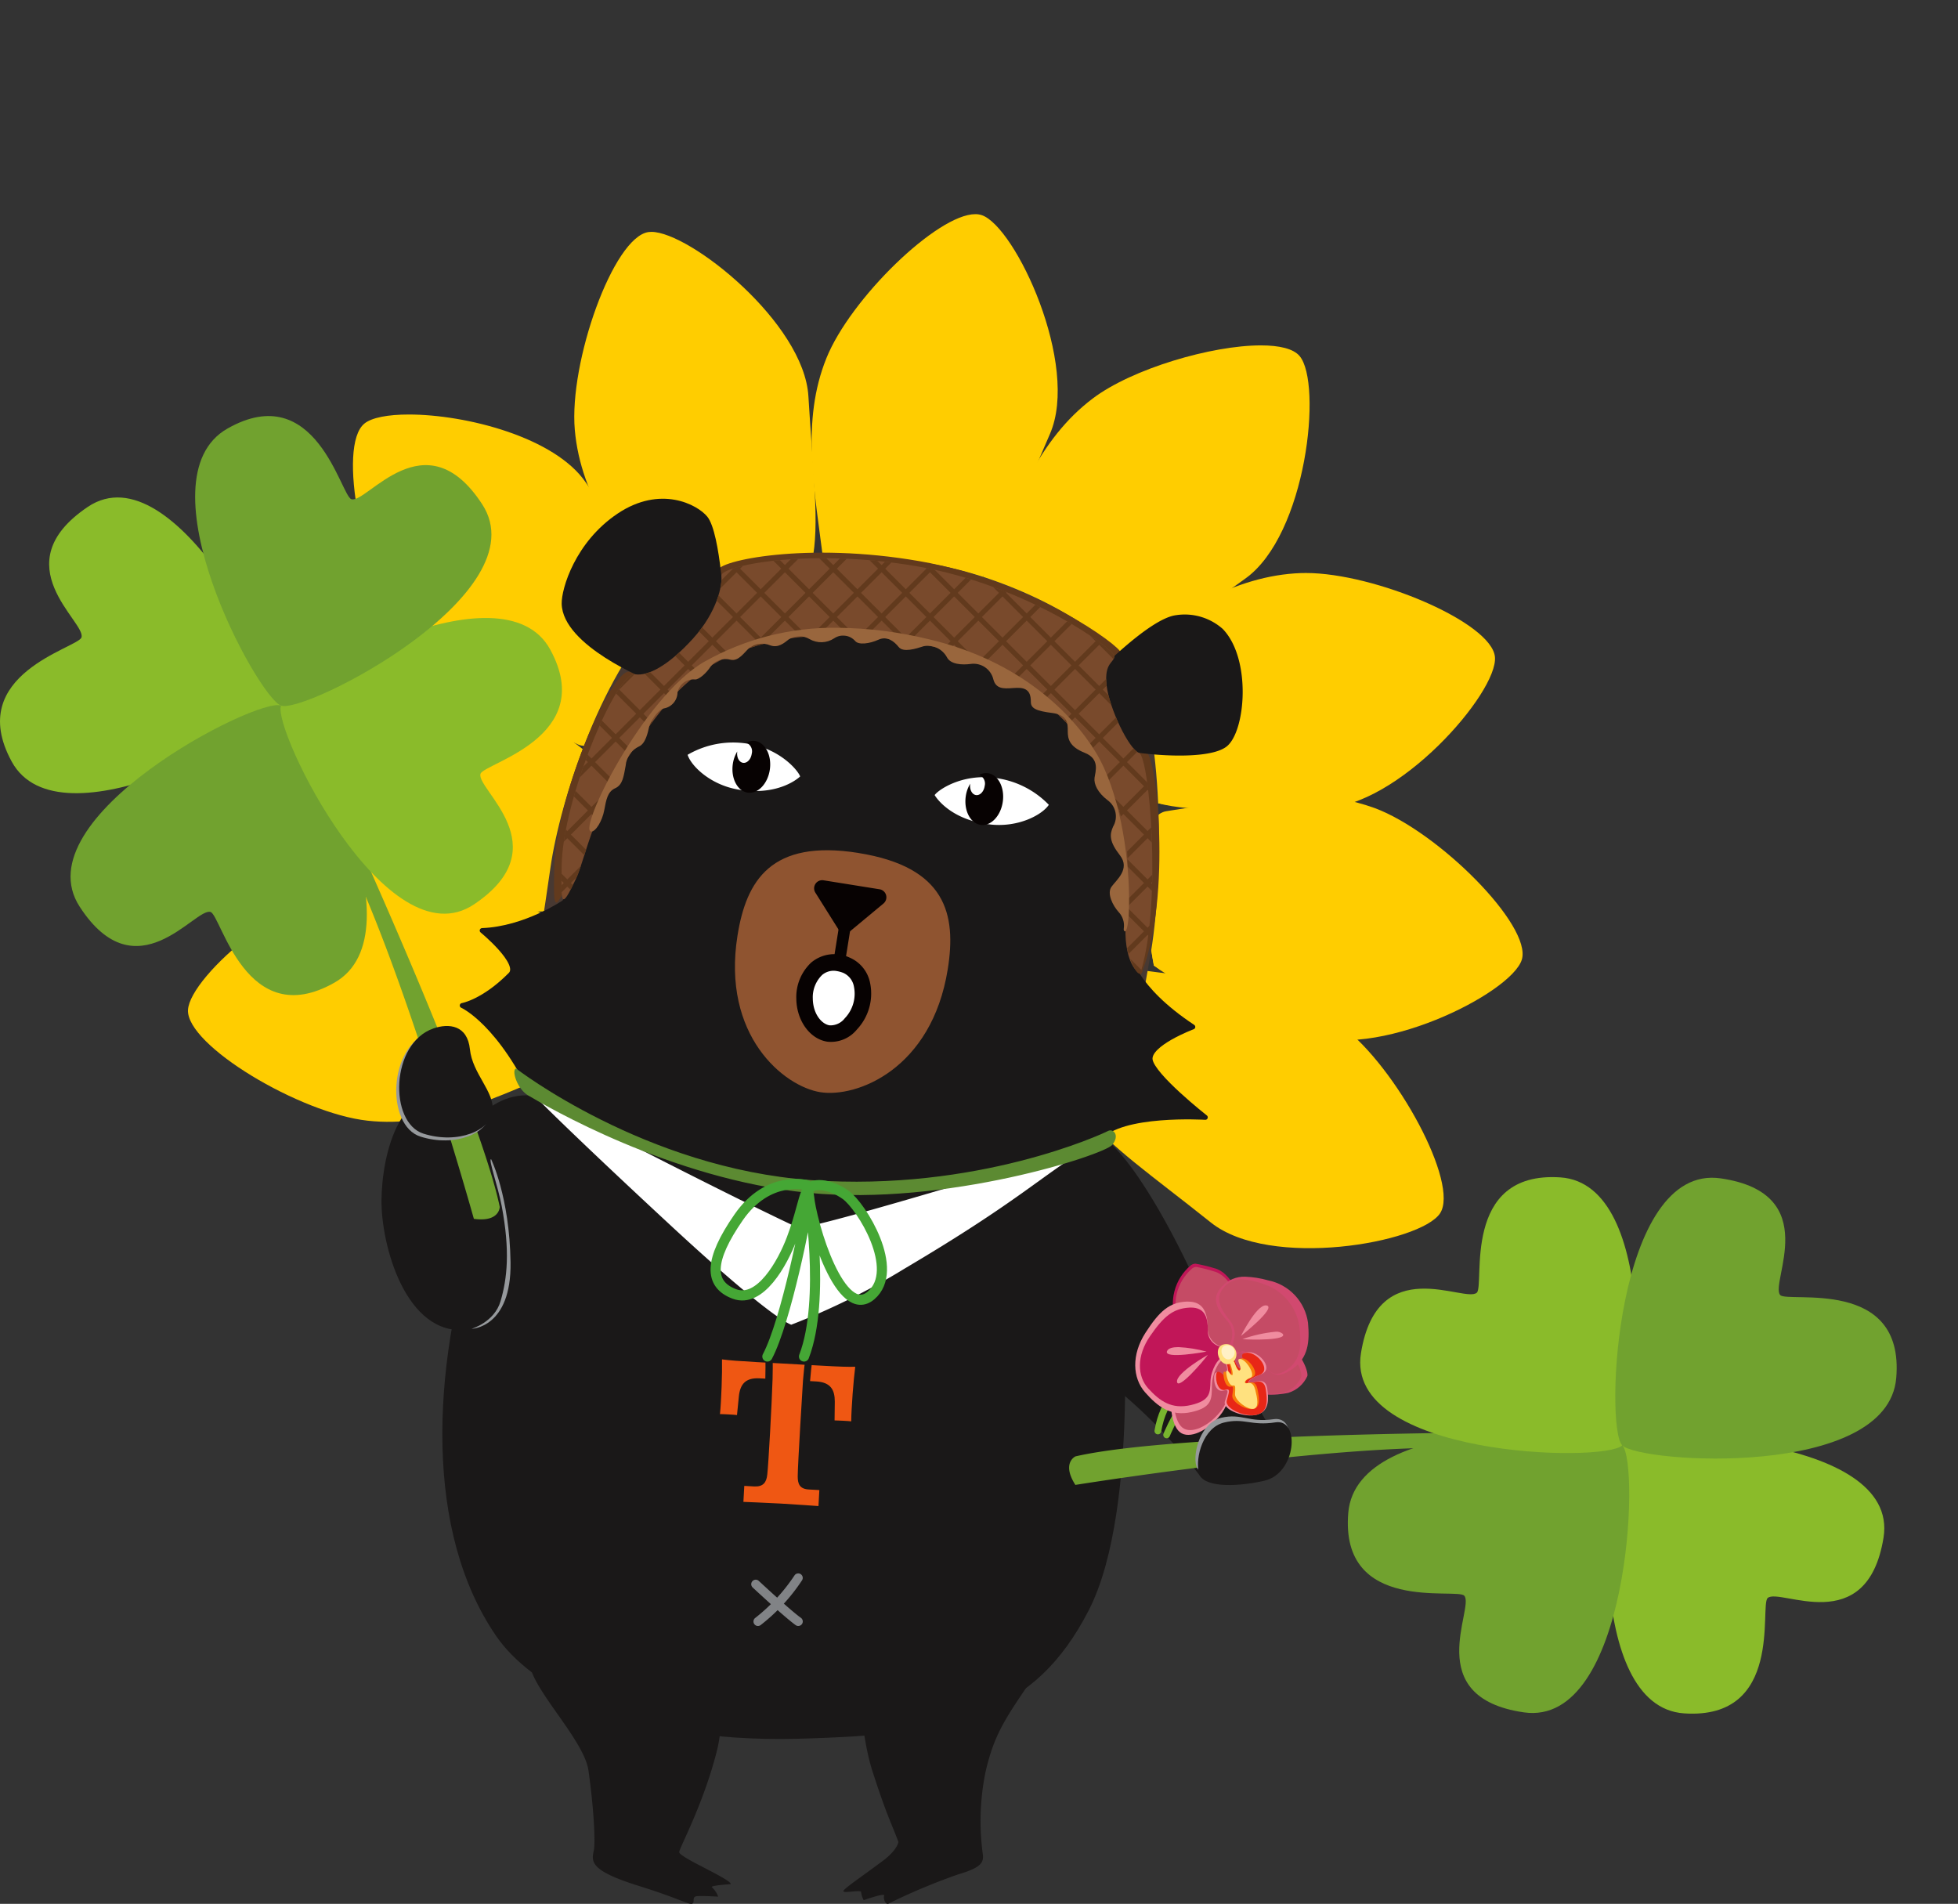 <svg id="Group_7844" data-name="Group 7844" xmlns="http://www.w3.org/2000/svg" xmlns:xlink="http://www.w3.org/1999/xlink" width="289.362" height="281.353" viewBox="0 0 289.362 281.353">
  <rect x="0" y="0" width="289.362" height="281.353" fill="#333333" stroke="none"/>
  <defs>
    <clipPath id="clip-path">
      <path id="Path_4050" data-name="Path 4050" d="M122.215,52.951c-3.755,9.325-1.842,19.066-.336,30.8.783,6.115,22.752,2.439,22.752,2.439,3.515-4.308,6.14-11.793,10.609-22.017s-5.1-30.678-10.073-32.359a2.96,2.96,0,0,0-.945-.143c-5.627,0-18.465,12.49-22.006,21.277" transform="translate(-120.032 -31.674)" fill="none"/>
    </clipPath>
    <linearGradient id="linear-gradient" x1="-1.675" y1="4.929" x2="-1.659" y2="4.929" gradientUnits="objectBoundingBox">
      <stop offset="0" stop-color="#ffa300"/>
      <stop offset="0.461" stop-color="#ffb800"/>
      <stop offset="1" stop-color="#ffcd00"/>
    </linearGradient>
    <clipPath id="clip-path-2">
      <path id="Path_4051" data-name="Path 4051" d="M124.677,54.863c-3.163,9-3.08,16.012-.706,28.721,1.1,5.886,20.671,2.617,20.671,2.617,3.019-4.135,4.869-11.347,8.643-21.212s-4.764-30.032-9.146-31.734a2.187,2.187,0,0,0-.79-.139c-4.876,0-15.686,13.242-18.672,21.747" transform="translate(-122.241 -33.116)" fill="none"/>
    </clipPath>
    <linearGradient id="linear-gradient-2" x1="-1.774" y1="5.514" x2="-1.758" y2="5.514" gradientUnits="objectBoundingBox">
      <stop offset="0" stop-color="#ffdc54"/>
      <stop offset="0.1" stop-color="#ffda4a"/>
      <stop offset="0.705" stop-color="#ffd014"/>
      <stop offset="1" stop-color="#ffcd00"/>
    </linearGradient>
    <clipPath id="clip-path-3">
      <path id="Path_4053" data-name="Path 4053" d="M135.253,64.259c-3.041,5.386-2.076,12.517-1.213,22.112a47.634,47.634,0,0,0,4.176-15.125c.612-5.9.428-9.5-.712-9.5-.535,0-1.279.793-2.25,2.514" transform="translate(-133.181 -61.745)" fill="none"/>
    </clipPath>
    <linearGradient id="linear-gradient-3" x1="-12.509" y1="8.722" x2="-12.413" y2="8.722" gradientUnits="objectBoundingBox">
      <stop offset="0" stop-color="#f98409"/>
      <stop offset="0.667" stop-color="#fdb802"/>
      <stop offset="1" stop-color="#ffcd00"/>
    </linearGradient>
    <clipPath id="clip-path-4">
      <path id="Path_4054" data-name="Path 4054" d="M95.886,34.319c-5.193.755-11.757,19.226-10.878,29.241s7,17.83,13.657,27.609c3.472,5.1,21.389-8.135,21.389-8.135,1.18-5.434.13-13.295-.523-24.435C118.9,47.748,102,34.289,96.321,34.29a3,3,0,0,0-.435.029" transform="translate(-84.928 -34.29)" fill="none"/>
    </clipPath>
    <linearGradient id="linear-gradient-4" x1="-1.385" y1="3.569" x2="-1.367" y2="3.569" xlink:href="#linear-gradient"/>
    <clipPath id="clip-path-5">
      <path id="Path_4055" data-name="Path 4055" d="M95.622,36.069c-4.674.468-8.818,18.624-7.556,28.081s4.512,15.667,12.387,25.92c3.645,4.751,19.613-7.034,19.613-7.034.816-5.053-.8-12.32-1.911-22.825-1.088-10.338-17.315-24.154-22.3-24.154a2.282,2.282,0,0,0-.238.012" transform="translate(-87.837 -36.057)" fill="none"/>
    </clipPath>
    <linearGradient id="linear-gradient-5" x1="-1.553" y1="3.751" x2="-1.533" y2="3.751" xlink:href="#linear-gradient-2"/>
    <clipPath id="clip-path-6">
      <path id="Path_4057" data-name="Path 4057" d="M101.747,67.739c-.271,6.18,3.822,12.1,8.939,20.261a47.639,47.639,0,0,0-3.132-15.376c-1.976-5.139-3.665-8.2-4.71-8.2-.61,0-1,1.041-1.1,3.318" transform="translate(-101.734 -64.421)" fill="none"/>
    </clipPath>
    <linearGradient id="linear-gradient-6" x1="-3.629" y1="7.205" x2="-3.59" y2="7.205" xlink:href="#linear-gradient-3"/>
    <clipPath id="clip-path-7">
      <path id="Path_4058" data-name="Path 4058" d="M53.892,62.639c-4.074,3.31-.25,22.534,5.633,30.686S74.669,105.054,85.4,110.041c5.59,2.6,14.2-17.942,14.2-17.942-1.77-5.269-6.7-11.483-12.964-20.718C82.051,64.625,68.829,61.3,60.466,61.3c-3.067,0-5.481.448-6.574,1.336" transform="translate(-52.198 -61.303)" fill="none"/>
    </clipPath>
    <linearGradient id="linear-gradient-7" x1="-0.546" y1="3.227" x2="-0.532" y2="3.227" xlink:href="#linear-gradient"/>
    <clipPath id="clip-path-8">
      <path id="Path_4059" data-name="Path 4059" d="M54.56,64.278c-3.774,2.8,1.966,20.513,7.894,27.987s11.9,11.145,23.914,15.917C91.935,110.4,99.611,92.1,99.611,92.1c-1.889-4.759-7-10.172-13.331-18.626-4.9-6.54-18.929-10.136-26.786-10.135-2.3,0-4.078.309-4.935.943" transform="translate(-53.351 -63.335)" fill="none"/>
    </clipPath>
    <linearGradient id="linear-gradient-8" x1="-0.612" y1="3.371" x2="-0.598" y2="3.371" xlink:href="#linear-gradient-2"/>
    <clipPath id="clip-path-9">
      <path id="Path_4061" data-name="Path 4061" d="M76.038,88.344c2.932,5.446,9.479,8.434,18.054,12.823a47.618,47.618,0,0,0-10.566-11.6c-3.816-3-6.616-4.726-7.84-4.726-.972,0-.949,1.092.352,3.5" transform="translate(-75.004 -84.839)" fill="none"/>
    </clipPath>
    <linearGradient id="linear-gradient-9" x1="-1.956" y1="5.832" x2="-1.927" y2="5.832" xlink:href="#linear-gradient-3"/>
    <clipPath id="clip-path-10">
      <path id="Path_4062" data-name="Path 4062" d="M33.775,106.322c-2.167,4.782,9.839,20.277,18.743,24.942S71.3,135,83.131,134.669c6.165-.169,4.7-22.4,4.7-22.4-3.934-3.923-11.12-7.285-20.85-12.751a18.4,18.4,0,0,0-8.917-1.914c-10.212,0-22.656,5.119-24.286,8.713" transform="translate(-33.518 -97.609)" fill="none"/>
    </clipPath>
    <linearGradient id="linear-gradient-10" x1="-0.669" y1="3.013" x2="-0.65" y2="3.013" xlink:href="#linear-gradient"/>
    <clipPath id="clip-path-11">
      <path id="Path_4063" data-name="Path 4063" d="M35.1,107.492c-2.128,4.188,10.918,17.477,19.561,21.52s15.623,4.658,28.5,3.564c5.967-.506,4.665-20.308,4.665-20.308-3.814-3.417-10.806-5.975-20.244-10.714A19.7,19.7,0,0,0,58.9,99.892c-9.979,0-22.2,4.449-23.8,7.6" transform="translate(-34.874 -99.892)" fill="none"/>
    </clipPath>
    <linearGradient id="linear-gradient-11" x1="-0.801" y1="3.118" x2="-0.78" y2="3.118" xlink:href="#linear-gradient-2"/>
    <clipPath id="clip-path-12">
      <path id="Path_4065" data-name="Path 4065" d="M65.068,119.44c5.055,3.564,12.247,3.314,21.879,3.414a47.609,47.609,0,0,0-14.633-5.665,40.315,40.315,0,0,0-7.315-1c-2.8,0-3.119,1.008.069,3.251" transform="translate(-62.787 -116.189)" fill="none"/>
    </clipPath>
    <linearGradient id="linear-gradient-12" x1="-2.254" y1="10.903" x2="-2.217" y2="10.903" xlink:href="#linear-gradient-3"/>
    <clipPath id="clip-path-13">
      <path id="Path_4066" data-name="Path 4066" d="M27.8,149.331c-.273,5.243,16.56,15.285,26.553,16.379s18.853-3.379,29.747-8c5.675-2.407-3.8-22.564-3.8-22.564-5.1-2.218-13.012-2.724-24.065-4.261a12.187,12.187,0,0,0-1.668-.112c-11.024,0-26.5,13.574-26.763,18.56" transform="translate(-27.794 -130.771)" fill="none"/>
    </clipPath>
    <linearGradient id="linear-gradient-13" x1="-0.388" y1="3.579" x2="-0.373" y2="3.579" xlink:href="#linear-gradient"/>
    <clipPath id="clip-path-14">
      <path id="Path_4067" data-name="Path 4067" d="M29.463,149.934c-.454,4.676,16.543,12.288,26.065,12.9s16.248-1.366,27.84-7.086c5.371-2.65-3.069-20.61-3.069-20.61-4.8-1.79-12.241-1.619-22.759-2.586-.357-.033-.719-.049-1.091-.049-10.571,0-26.549,12.916-26.986,17.435" transform="translate(-29.454 -132.499)" fill="none"/>
    </clipPath>
    <linearGradient id="linear-gradient-14" x1="-0.435" y1="4.038" x2="-0.419" y2="4.038" xlink:href="#linear-gradient-2"/>
    <clipPath id="clip-path-15">
      <path id="Path_4069" data-name="Path 4069" d="M67.642,145.387c-8.589,1.479-11.937,3.271-5.925,4.742s12.614-1.385,21.618-4.81a42.922,42.922,0,0,0-7.591-.609,47.862,47.862,0,0,0-8.1.676" transform="translate(-58.667 -144.71)" fill="none"/>
    </clipPath>
    <linearGradient id="linear-gradient-15" x1="-1.763" y1="8.159" x2="-1.731" y2="8.159" xlink:href="#linear-gradient-3"/>
    <clipPath id="clip-path-16">
      <path id="Path_4070" data-name="Path 4070" d="M161.6,58.92c-8.028,6.051-11.412,15.385-16.174,26.217-2.48,5.641,18.236,13.822,18.236,13.822,5.233-1.88,11.34-6.937,20.445-13.394s11.449-28.915,8.055-32.918c-.923-1.09-3.013-1.57-5.728-1.57-7.261,0-18.994,3.437-24.834,7.841" transform="translate(-145.22 -51.079)" fill="none"/>
    </clipPath>
    <linearGradient id="linear-gradient-16" x1="-1.899" y1="3.403" x2="-1.885" y2="3.403" xlink:href="#linear-gradient"/>
    <clipPath id="clip-path-17">
      <path id="Path_4071" data-name="Path 4071" d="M162.723,61.825c-7.353,6.082-10.894,12.13-15.415,24.243-2.1,5.609,16.359,12.9,16.359,12.9,4.72-1.987,10.024-7.212,18.345-13.718s11.406-28.186,8.528-31.9c-.608-.786-1.873-1.132-3.561-1.132-6.3,0-18.461,4.813-24.256,9.608" transform="translate(-147.142 -52.217)" fill="none"/>
    </clipPath>
    <linearGradient id="linear-gradient-17" x1="-2.033" y1="3.572" x2="-2.018" y2="3.572" xlink:href="#linear-gradient-2"/>
    <clipPath id="clip-path-18">
      <path id="Path_4073" data-name="Path 4073" d="M166.945,75.323c-5.382,3.047-8.231,9.656-12.44,18.32a47.686,47.686,0,0,0,11.378-10.8c3.96-5.264,5.619-8.608,3.864-8.608a6.835,6.835,0,0,0-2.8,1.092" transform="translate(-154.505 -74.231)" fill="none"/>
    </clipPath>
    <linearGradient id="linear-gradient-18" x1="-4.054" y1="6.182" x2="-4.026" y2="6.182" xlink:href="#linear-gradient-3"/>
    <clipPath id="clip-path-19">
      <path id="Path_4074" data-name="Path 4074" d="M192.413,84.747c-10.047.353-18.174,6.057-28.287,12.2-5.267,3.2,7.008,21.785,7.008,21.785,5.365,1.464,13.27.823,24.428.757s25.965-17.117,25.483-22.341c-.472-5.108-17.77-12.409-27.933-12.409q-.355,0-.7.012" transform="translate(-162.813 -84.735)" fill="none"/>
    </clipPath>
    <linearGradient id="linear-gradient-19" x1="-2.227" y1="4.047" x2="-2.213" y2="4.047" xlink:href="#linear-gradient"/>
    <clipPath id="clip-path-20">
      <path id="Path_4075" data-name="Path 4075" d="M191.666,87.772c-9.511.763-15.882,3.684-26.532,11.015-4.937,3.392,6,19.954,6,19.954,5,1.08,12.346-.16,22.9-.713s25.51-16.544,25.285-21.243c-.2-4.372-15.789-9.09-25.606-9.09-.714,0-1.4.025-2.042.077" transform="translate(-163.854 -87.695)" fill="none"/>
    </clipPath>
    <linearGradient id="linear-gradient-20" x1="-2.391" y1="4.331" x2="-2.376" y2="4.331" xlink:href="#linear-gradient-2"/>
    <clipPath id="clip-path-21">
      <path id="Path_4077" data-name="Path 4077" d="M166.689,109.113a47.644,47.644,0,0,0,15.519-2.323c8.284-2.7,11.343-4.952,5.182-5.545q-.642-.061-1.282-.061c-5.736,0-11.586,3.571-19.419,7.929" transform="translate(-166.689 -101.184)" fill="none"/>
    </clipPath>
    <linearGradient id="linear-gradient-21" x1="-5.026" y1="7.532" x2="-4.995" y2="7.532" xlink:href="#linear-gradient-3"/>
    <clipPath id="clip-path-22">
      <path id="Path_4078" data-name="Path 4078" d="M172.5,119.961c-6.09.942-1.852,22.808-1.852,22.808,4.4,3.4,11.947,5.835,22.284,10.039s30.536-5.891,32.086-10.9-12.3-18.888-21.717-22.4a31.648,31.648,0,0,0-11.264-1.88c-6.031,0-12.412,1.234-19.538,2.335" transform="translate(-169.215 -117.626)" fill="none"/>
    </clipPath>
    <linearGradient id="linear-gradient-22" x1="-3.688" y1="2.725" x2="-3.667" y2="2.725" xlink:href="#linear-gradient"/>
    <clipPath id="clip-path-23">
      <path id="Path_4079" data-name="Path 4079" d="M172.728,122.047c-5.858,1.25-2.084,20.733-2.084,20.733,4.213,2.911,11.469,4.572,21.43,8.092s29.9-5.534,31.486-9.963-13.02-15.967-22.1-18.9a39.76,39.76,0,0,0-12.676-2.1,77.5,77.5,0,0,0-16.053,2.13" transform="translate(-169.448 -119.918)" fill="none"/>
    </clipPath>
    <linearGradient id="linear-gradient-23" x1="-4.189" y1="2.817" x2="-4.165" y2="2.817" xlink:href="#linear-gradient-2"/>
    <clipPath id="clip-path-24">
      <path id="Path_4081" data-name="Path 4081" d="M170.221,132.183a47.57,47.57,0,0,0,15.227,3.786c8.687.674,12.374-.24,6.909-3.142a18.513,18.513,0,0,0-8.869-1.83,124.481,124.481,0,0,0-13.268,1.185" transform="translate(-170.221 -130.998)" fill="none"/>
    </clipPath>
    <linearGradient id="linear-gradient-24" x1="-6.111" y1="17.895" x2="-6.075" y2="17.895" xlink:href="#linear-gradient-3"/>
    <clipPath id="clip-path-25">
      <path id="Path_4082" data-name="Path 4082" d="M160.542,164.816c3.252,4.511,9.8,8.984,18.521,15.951s30.949,3.014,33.861-1.35-6.435-21.6-14.469-27.642-17.942-6.719-29.665-8.3a2.483,2.483,0,0,0-.331-.022c-5.854,0-7.917,21.367-7.917,21.367" transform="translate(-160.542 -143.449)" fill="none"/>
    </clipPath>
    <linearGradient id="linear-gradient-25" x1="-2.489" y1="2.191" x2="-2.473" y2="2.191" xlink:href="#linear-gradient"/>
    <clipPath id="clip-path-26">
      <path id="Path_4083" data-name="Path 4083" d="M160.533,164.824c3.214,3.989,9.7,7.641,18.253,13.841s30.238,3.177,33.017-.619-7.953-19.006-15.831-24.392-14.665-7.122-27.559-8.119c-.07-.006-.138-.008-.207-.008-5.807,0-7.674,19.3-7.674,19.3" transform="translate(-160.533 -145.528)" fill="none"/>
    </clipPath>
    <linearGradient id="linear-gradient-26" x1="-2.737" y1="2.278" x2="-2.72" y2="2.278" xlink:href="#linear-gradient-2"/>
    <clipPath id="clip-path-27">
      <path id="Path_4085" data-name="Path 4085" d="M176.664,162.493c8.139,3.112,11.936,3.282,7.518-1.053s-11.554-5.244-21.044-6.9a47.644,47.644,0,0,0,13.526,7.949" transform="translate(-163.138 -154.544)" fill="none"/>
    </clipPath>
    <linearGradient id="linear-gradient-27" x1="-5.016" y1="4.928" x2="-4.985" y2="4.928" xlink:href="#linear-gradient-3"/>
    <clipPath id="clip-path-28">
      <path id="Path_4086" data-name="Path 4086" d="M98.84,89.769c-9.652,8.76-16.028,28.542-17.447,38.583-1.8,12.766-5.369,32.826-3.31,33.575,3.975,1.449,30.715,11.654,40.553,13.821s41.267-6.7,44.619-7.5c2.716-.643,4.815-16.27,6.7-26.4,2.247-12.053,1.959-35.1-2.555-42.595-4.29-7.119-19.353-14.506-31.312-16.113a115.209,115.209,0,0,0-15.021-1.285c-8.476,0-15.594,1.882-22.23,7.905" transform="translate(-77.462 -81.864)" fill="none"/>
    </clipPath>
    <linearGradient id="linear-gradient-28" x1="-0.79" y1="2.078" x2="-0.779" y2="2.078" gradientUnits="objectBoundingBox">
      <stop offset="0" stop-color="#483932"/>
      <stop offset="1" stop-color="#483932"/>
    </linearGradient>
    <clipPath id="clip-path-29">
      <rect id="Rectangle_1663" data-name="Rectangle 1663" width="289.362" height="281.353" fill="none"/>
    </clipPath>
    <clipPath id="clip-path-30">
      <path id="Path_4114" data-name="Path 4114" d="M106.67,85.153c.153,1.3-.574,5.282-4.2,9.279s-6.662,5.58-8.551,5.271c-2.709-.444-10.734,18.437-10.857,28.371-.067,5.43-.185,6.708,2.087,1.916,1.783-3.76,2.748-12.99,13.49-25.982s29.979-10.493,39.445-8.368,19.263,9.242,23.4,16.083c4.874,8.047,5.6,17.369,4.979,24.2-.563,6.183,1.938,8.623,2.265,7.5,3.039-10.387,1.17-31.55-.334-32.105s-4.43-6.626-4.8-10.017,1.166-3.293,1.146-4.3-12.8-10.4-29.042-13.234a82.065,82.065,0,0,0-13.994-1.223c-9.077,0-15.151,1.618-15.036,2.6" transform="translate(-83.039 -82.55)" fill="none"/>
    </clipPath>
    <linearGradient id="linear-gradient-29" x1="-0.932" y1="3.207" x2="-0.92" y2="3.207" gradientUnits="objectBoundingBox">
      <stop offset="0" stop-color="#99663d"/>
      <stop offset="1" stop-color="#794a2c"/>
    </linearGradient>
    <clipPath id="clip-path-31">
      <path id="Path_4115" data-name="Path 4115" d="M106.67,85.154c.153,1.3-.574,5.281-4.2,9.278s-6.662,5.58-8.551,5.271c-2.709-.444-10.734,18.437-10.857,28.371-.067,5.43-.185,6.708,2.087,1.916,1.783-3.76,2.748-12.99,13.49-25.982s29.979-10.493,39.445-8.368,19.263,9.242,23.4,16.083c7.15,11.808,4.824,15.7,4.928,26.967.018,2,1.983,7.376,2.648,4.367,2.526-11.424.838-31.179-.666-31.735s-4.43-6.626-4.8-10.017,1.166-3.293,1.146-4.3-12.8-10.4-29.042-13.234a82.063,82.063,0,0,0-13.993-1.223c-9.077,0-15.152,1.618-15.037,2.6" transform="translate(-83.039 -82.55)" fill="none"/>
    </clipPath>
    <clipPath id="clip-path-32">
      <path id="Path_4116" data-name="Path 4116" d="M104.267,97.79c-9.165,5.184-18.9,25.1-16.83,25.165.661.023,1.632-1.577,1.924-3.159s.5-2.747,1.624-3.247,1.251-1.8,1.541-3.333a3.438,3.438,0,0,1,1.957-2.831c1-.417,1.338-2.149,1.5-2.873s1.249-2.54,2.165-2.749a2.434,2.434,0,0,0,2.041-2.373,2.389,2.389,0,0,1,2.581-1.912c.625.038,1.738-1.009,2.29-1.877a2.739,2.739,0,0,1,2.956-1.041c1.207.292,2.058-1.121,2.79-1.749a3.143,3.143,0,0,1,3.082-.375c1.165.418,2.009-.3,2.789-.916a2.974,2.974,0,0,1,3.039,0,3.437,3.437,0,0,0,3.622-.123,2.375,2.375,0,0,1,3.123.415c.5.585,2.112.387,3.415-.207s2.331.249,3,1.081,2.478.272,3.705-.125a3.23,3.23,0,0,1,3.415,1.625c.542,1.081,2.248,1.165,3.5,1a3.008,3.008,0,0,1,3.373,2.293c.382,1.432,1.577,1.354,2.783,1.275a9.343,9.343,0,0,1,1.089-.029c1.487.084,1.665,1.124,1.665,2.082s.833,1.332,3.165,1.624,2.29,1.625,2.29,2.707.208,2.269,2.5,3.175,1.582,2.778,1.457,3.694.458,2.208,1.957,3.333a2.953,2.953,0,0,1,.791,3.871c-.541,1.207-.583,2.208,1,4.247s-.542,3.664-1.249,4.663.217,2.788,1.041,3.706a2.919,2.919,0,0,1,.78,2.467c-.119.516.843,1.593.78-4.778s-1.436-15.489-4.871-21.2-11.18-13.584-24.671-16.769a59.128,59.128,0,0,0-13.582-1.707,38.773,38.773,0,0,0-19.519,4.953" transform="translate(-87.157 -92.837)" fill="none"/>
    </clipPath>
    <linearGradient id="linear-gradient-30" x1="-1.043" y1="4.095" x2="-1.031" y2="4.095" gradientUnits="objectBoundingBox">
      <stop offset="0" stop-color="#99663d"/>
      <stop offset="1" stop-color="#99663d"/>
    </linearGradient>
    <clipPath id="clip-path-33">
      <path id="Path_4117" data-name="Path 4117" d="M78.083,161.981c2.617,1.553,21.046,12.4,41.449,14.408s43.686-5.623,44.879-7.071.149-2.48-.619-2.066-19.29,9.009-43.857,7.26-43.614-16.493-43.614-16.493c-.714.173.133,3,1.762,3.962" transform="translate(-76.065 -158.019)" fill="none"/>
    </clipPath>
    <linearGradient id="linear-gradient-31" x1="-2.121" y1="1.732" x2="-2.099" y2="1.732" gradientUnits="objectBoundingBox">
      <stop offset="0" stop-color="#407133"/>
      <stop offset="1" stop-color="#5c8a32"/>
    </linearGradient>
    <clipPath id="clip-path-35">
      <path id="Path_4121" data-name="Path 4121" d="M176.118,187.114a7.42,7.42,0,0,0-2.149,8.431c1.873,4.42,5.9,6.94,8.338,5.326,0,0,2.865-3,2.038-6.031s-2.287-6.709-4.79-7.3a23.36,23.36,0,0,0-2.759-.661,1.155,1.155,0,0,0-.678.238" transform="translate(-173.399 -186.876)" fill="none"/>
    </clipPath>
    <linearGradient id="linear-gradient-32" x1="-6.938" y1="3.958" x2="-6.897" y2="3.958" gradientUnits="objectBoundingBox">
      <stop offset="0" stop-color="#f08c9f"/>
      <stop offset="1" stop-color="#c11658"/>
    </linearGradient>
    <clipPath id="clip-path-36">
      <path id="Path_4123" data-name="Path 4123" d="M176.3,187.585a7.122,7.122,0,0,0-1.937,8.088c1.807,4.275,5.631,6.743,7.908,5.215,0,0,2.67-2.857,1.86-5.783s-2.221-6.479-4.586-7.077a20.6,20.6,0,0,0-2.618-.667,1.065,1.065,0,0,0-.628.223" transform="translate(-173.797 -187.362)" fill="none"/>
    </clipPath>
    <linearGradient id="linear-gradient-33" x1="-7.293" y1="4.099" x2="-7.249" y2="4.099" gradientUnits="objectBoundingBox">
      <stop offset="0" stop-color="#c4192f"/>
      <stop offset="0.01" stop-color="#c4192f"/>
      <stop offset="0.407" stop-color="#c4344c"/>
      <stop offset="0.751" stop-color="#c4455e"/>
      <stop offset="1" stop-color="#c54b65"/>
    </linearGradient>
    <clipPath id="clip-path-37">
      <path id="Path_4125" data-name="Path 4125" d="M182.726,198.178s-1.317,3.946.519,6.26,5.667,1.881,7.262,1.542a4.533,4.533,0,0,0,2.821-2.467c.171-.475-.482-2.974-3.388-5.549a5.329,5.329,0,0,0-3.59-1.38c-1.8,0-3.315.872-3.623,1.595" transform="translate(-182.268 -196.583)" fill="none"/>
    </clipPath>
    <linearGradient id="linear-gradient-34" x1="-9.254" y1="4.711" x2="-9.202" y2="4.711" gradientUnits="objectBoundingBox">
      <stop offset="0" stop-color="#f08c9f"/>
      <stop offset="1" stop-color="#d1496f"/>
    </linearGradient>
    <clipPath id="clip-path-38">
      <path id="Path_4127" data-name="Path 4127" d="M182.557,198.235s-1.137,3.772.606,6.037,5.263,1.928,6.727,1.637a3.989,3.989,0,0,0,2.549-2.315c.152-.454-.5-2.872-3.234-5.414a5,5,0,0,0-3.45-1.4c-1.606,0-2.935.786-3.2,1.46" transform="translate(-182.192 -196.775)" fill="none"/>
    </clipPath>
    <linearGradient id="linear-gradient-35" x1="-9.881" y1="4.964" x2="-9.825" y2="4.964" xlink:href="#linear-gradient-33"/>
    <clipPath id="clip-path-39">
      <path id="Path_4129" data-name="Path 4129" d="M173.274,205.379c-.319,2.2-.072,5.775,1.489,6.59s4.311-.742,5.97-3.066,1.594-6.811,1.594-6.811c-.609-1.483-1.328-2.145-3.688-2.513a2.062,2.062,0,0,0-.314-.024c-2.28,0-4.748,3.719-5.05,5.824" transform="translate(-173.152 -199.555)" fill="none"/>
    </clipPath>
    <linearGradient id="linear-gradient-36" x1="-8.995" y1="4.247" x2="-8.942" y2="4.247" gradientUnits="objectBoundingBox">
      <stop offset="0" stop-color="#ce426b"/>
      <stop offset="1" stop-color="#f08c9f"/>
    </linearGradient>
    <clipPath id="clip-path-40">
      <path id="Path_4131" data-name="Path 4131" d="M173.687,205.013c-.3,2.089-.059,5.482,1.418,6.261s4.082-.7,5.649-2.9,1.495-6.468,1.495-6.468c-.579-1.41-1.259-2.04-3.5-2.393a1.874,1.874,0,0,0-.3-.024c-2.157,0-4.483,3.527-4.767,5.525" transform="translate(-173.575 -199.488)" fill="none"/>
    </clipPath>
    <linearGradient id="linear-gradient-37" x1="-9.527" y1="4.471" x2="-9.47" y2="4.471" xlink:href="#linear-gradient-33"/>
    <clipPath id="clip-path-41">
      <path id="Path_4133" data-name="Path 4133" d="M175.49,192.489c-2.528.106-4.006,1.368-6.09,4.608s-1.929,6.675-.055,8.8,3.791,3.6,6.868,2.914,2.98-1.961,3.012-3.924,1.2-3.84,1.617-3.73,1.061-1.474-.141-2a2.779,2.779,0,0,1-2.09-2.78c-.063-2.142-.562-3.886-2.911-3.887-.068,0-.138,0-.211,0" transform="translate(-167.889 -192.484)" fill="none"/>
    </clipPath>
    <linearGradient id="linear-gradient-38" x1="-6.088" y1="3.416" x2="-6.05" y2="3.416" gradientUnits="objectBoundingBox">
      <stop offset="0" stop-color="#d45073"/>
      <stop offset="1" stop-color="#f08c9f"/>
    </linearGradient>
    <clipPath id="clip-path-42">
      <path id="Path_4135" data-name="Path 4135" d="M175.822,193.381c-2.346.149-3.74,1.3-5.738,4.205s-1.93,5.935-.242,7.769,3.433,3.094,6.3,2.417,2.8-1.8,2.869-3.53,1.2-3.42,1.58-3.331,1.014-1.325-.09-1.766a2.342,2.342,0,0,1-1.873-2.408c-.013-1.86-.422-3.368-2.5-3.368-.1,0-.2,0-.3.01" transform="translate(-168.581 -193.371)" fill="none"/>
    </clipPath>
    <linearGradient id="linear-gradient-39" x1="-6.759" y1="3.736" x2="-6.718" y2="3.736" gradientUnits="objectBoundingBox">
      <stop offset="0" stop-color="#c54b65"/>
      <stop offset="1" stop-color="#c11658"/>
    </linearGradient>
    <clipPath id="clip-path-43">
      <path id="Path_4137" data-name="Path 4137" d="M180.713,190.257c-1.633,1.673-.768,3.312.657,4.937a3.006,3.006,0,0,1,.56,3.436c-.389,1.207,1.065,1.894,1.247,1.529s2.152.171,3.481,1.551,2.11,2.369,4.467.729,2.563-4.017,2.305-6.831a7.415,7.415,0,0,0-5.89-6.261,14.154,14.154,0,0,0-3.4-.542,4.42,4.42,0,0,0-3.428,1.452" transform="translate(-179.827 -188.805)" fill="none"/>
    </clipPath>
    <linearGradient id="linear-gradient-40" x1="-6.863" y1="3.784" x2="-6.824" y2="3.784" xlink:href="#linear-gradient-34"/>
    <clipPath id="clip-path-44">
      <path id="Path_4139" data-name="Path 4139" d="M180.975,190.415c-1.327,1.508-.513,3.1.784,4.712a3.177,3.177,0,0,1,.635,3.28c-.282,1.129,1,1.847,1.137,1.509s1.86.261,3.059,1.633,1.919,2.341,3.874.9,2.023-3.694,1.675-6.375a7.758,7.758,0,0,0-5.339-6.2,10.655,10.655,0,0,0-3.208-.679,3.238,3.238,0,0,0-2.617,1.226" transform="translate(-180.296 -189.189)" fill="none"/>
    </clipPath>
    <linearGradient id="linear-gradient-41" x1="-7.54" y1="4.034" x2="-7.497" y2="4.034" gradientUnits="objectBoundingBox">
      <stop offset="0" stop-color="#c11658"/>
      <stop offset="0.4" stop-color="#c3325f"/>
      <stop offset="0.748" stop-color="#c44463"/>
      <stop offset="1" stop-color="#c54b65"/>
    </linearGradient>
    <clipPath id="clip-path-45">
      <path id="Path_4141" data-name="Path 4141" d="M184.562,199.971c-1.716.153.135,1.437-.7,2.2s-1.342-1.326-1.342-1.326a1.05,1.05,0,0,0-1.274.546c.617,2.2.055,2.5-.478,2.044s-1.205-.906-1.216.347.563,2.11,1.433,1.854.542.323.162,1.607,3.012,2.484,4.807,1.948,1.657-2.371,1.456-3.833-1.284-1.171-2.2-.893-.721-.5,1.271-1.23c1.938-.716-.078-3.267-1.769-3.267a1.419,1.419,0,0,0-.146.007" transform="translate(-179.552 -199.964)" fill="none"/>
    </clipPath>
    <linearGradient id="linear-gradient-42" x1="-11.208" y1="5.228" x2="-11.144" y2="5.228" xlink:href="#linear-gradient-38"/>
    <clipPath id="clip-path-46">
      <path id="Path_4143" data-name="Path 4143" d="M184.384,200.046c-1.586.1.166,1.425-.584,2.148s-1.286-1.349-1.286-1.349a.906.906,0,0,0-1.168.5c.639,2.188.126,2.476-.383,2.007s-1.146-.933-1.119.3.585,2.1,1.385,1.875.515.334.2,1.592,2.87,2.545,4.518,2.071,1.47-2.291,1.241-3.742-1.228-1.2-2.072-.948-.685-.512,1.142-1.178c1.8-.654-.21-3.28-1.787-3.279-.029,0-.058,0-.087,0" transform="translate(-179.843 -200.044)" fill="none"/>
    </clipPath>
    <linearGradient id="linear-gradient-43" x1="-11.778" y1="5.409" x2="-11.711" y2="5.409" gradientUnits="objectBoundingBox">
      <stop offset="0" stop-color="#e82717"/>
      <stop offset="0.191" stop-color="#d8241a"/>
      <stop offset="0.472" stop-color="#ba1f20"/>
      <stop offset="1" stop-color="#e82717"/>
    </linearGradient>
    <clipPath id="clip-path-47">
      <path id="Path_4145" data-name="Path 4145" d="M183.482,202.563c-.454.528-.95-1.177-.95-1.177a.49.49,0,0,0-.743.32c.577,1.8.254,2-.117,1.584s-.826-.828-.724.166.535,1.733,1.051,1.607.364.3.243,1.3,2.088,2.25,3.155,1.988.819-1.738.566-2.923-.9-1.047-1.446-.91-.489-.46.685-.866-.426-2.735-1.476-2.767h-.042c-.974,0,.246,1.164-.2,1.686" transform="translate(-180.932 -200.877)" fill="none"/>
    </clipPath>
    <linearGradient id="linear-gradient-44" x1="-16.141" y1="6.995" x2="-16.051" y2="6.995" gradientUnits="objectBoundingBox">
      <stop offset="0" stop-color="#ef5713"/>
      <stop offset="0.183" stop-color="#f47327"/>
      <stop offset="0.364" stop-color="#f88937"/>
      <stop offset="0.482" stop-color="#fa913d"/>
      <stop offset="0.619" stop-color="#f98f37"/>
      <stop offset="0.783" stop-color="#f88929"/>
      <stop offset="0.96" stop-color="#f78011"/>
      <stop offset="1" stop-color="#f77e0b"/>
    </linearGradient>
    <clipPath id="clip-path-48">
      <path id="Path_4147" data-name="Path 4147" d="M183.39,202.6c-.332.475-.865-1.212-.865-1.212-.52-.308-.588.249-.588.249.6,1.794.354,1.957.019,1.528s-.739-.869-.583.1.568,1.72.983,1.636.321.324.292,1.272,1.882,2.342,2.737,2.167.547-1.622.253-2.786-.816-1.084-1.255-.992-.435-.484.5-.785-.549-2.683-1.418-2.8a.755.755,0,0,0-.1-.008c-.67,0,.345,1.167.028,1.624" transform="translate(-181.338 -200.98)" fill="none"/>
    </clipPath>
    <linearGradient id="linear-gradient-45" x1="-17.316" y1="7.353" x2="-17.219" y2="7.353" gradientUnits="objectBoundingBox">
      <stop offset="0" stop-color="#ffe178"/>
      <stop offset="0.056" stop-color="#fed66b"/>
      <stop offset="0.237" stop-color="#feb748"/>
      <stop offset="0.386" stop-color="#fea332"/>
      <stop offset="0.482" stop-color="#fe9d2b"/>
      <stop offset="0.584" stop-color="#fea130"/>
      <stop offset="0.705" stop-color="#feac3e"/>
      <stop offset="0.837" stop-color="#fec056"/>
      <stop offset="0.975" stop-color="#fedb78"/>
      <stop offset="1" stop-color="#ffe17f"/>
    </linearGradient>
    <clipPath id="clip-path-50">
      <path id="Path_4151" data-name="Path 4151" d="M172.606,199.778c-.666,1.317,5.823.106,5.823.106a19.454,19.454,0,0,0-4.148-.665c-.8,0-1.464.142-1.675.559" transform="translate(-172.558 -199.219)" fill="none"/>
    </clipPath>
    <linearGradient id="linear-gradient-46" x1="-21.941" y1="12.834" x2="-21.813" y2="12.834" xlink:href="#linear-gradient-38"/>
    <clipPath id="clip-path-51">
      <path id="Path_4153" data-name="Path 4153" d="M174.069,204.35c.164,1.3,3.907-3.081,4.556-3.991,0,0-4.723,2.692-4.556,3.991" transform="translate(-174.065 -200.359)" fill="none"/>
    </clipPath>
    <linearGradient id="linear-gradient-47" x1="-20.408" y1="9.493" x2="-20.29" y2="9.493" xlink:href="#linear-gradient-38"/>
    <clipPath id="clip-path-52">
      <path id="Path_4155" data-name="Path 4155" d="M183.524,197.566s5.225-4.12,3.823-4.5a.618.618,0,0,0-.161-.021c-1.42,0-3.662,4.517-3.662,4.517" transform="translate(-183.524 -193.049)" fill="none"/>
    </clipPath>
    <linearGradient id="linear-gradient-48" x1="-21.092" y1="10.455" x2="-20.976" y2="10.455" xlink:href="#linear-gradient-38"/>
    <clipPath id="clip-path-53">
      <path id="Path_4157" data-name="Path 4157" d="M183.738,198.035c1.1.116,6.779.207,5.949-.79a1.392,1.392,0,0,0-1.059-.3,20.4,20.4,0,0,0-4.89,1.093" transform="translate(-183.738 -196.942)" fill="none"/>
    </clipPath>
    <linearGradient id="linear-gradient-49" x1="-23.614" y1="13.093" x2="-23.485" y2="13.093" xlink:href="#linear-gradient-38"/>
  </defs>
  <g id="Group_7737" data-name="Group 7737" transform="translate(119.948 31.652)">
    <g id="Group_7736" data-name="Group 7736" clip-path="url(#clip-path)">
      <rect id="Rectangle_1644" data-name="Rectangle 1644" width="63.913" height="49.815" transform="matrix(0.156, -0.988, 0.988, 0.156, -10.532, 56.781)" fill="url(#linear-gradient)"/>
    </g>
  </g>
  <g id="Group_7739" data-name="Group 7739" transform="translate(122.155 33.093)">
    <g id="Group_7738" data-name="Group 7738" clip-path="url(#clip-path-2)">
      <rect id="Rectangle_1645" data-name="Rectangle 1645" width="61.205" height="43.896" transform="translate(-9.403 54.984) rotate(-81.033)" fill="url(#linear-gradient-2)"/>
    </g>
  </g>
  <g id="Group_7741" data-name="Group 7741" transform="translate(133.087 61.701)">
    <g id="Group_7740" data-name="Group 7740" clip-path="url(#clip-path-3)">
      <path id="Path_4052" data-name="Path 4052" d="M130.312,86.286l1.92-24.838,8.49.381L138.8,86.667Z" transform="translate(-133.179 -61.745)" fill="url(#linear-gradient-3)"/>
    </g>
  </g>
  <g id="Group_7743" data-name="Group 7743" transform="translate(84.868 34.266)">
    <g id="Group_7742" data-name="Group 7742" clip-path="url(#clip-path-4)">
      <rect id="Rectangle_1646" data-name="Rectangle 1646" width="54.427" height="70.404" transform="translate(-18.999 5.907) rotate(-17.984)" fill="url(#linear-gradient-4)"/>
    </g>
  </g>
  <g id="Group_7745" data-name="Group 7745" transform="translate(87.775 36.032)">
    <g id="Group_7744" data-name="Group 7744" clip-path="url(#clip-path-5)">
      <rect id="Rectangle_1647" data-name="Rectangle 1647" width="50.557" height="66.414" transform="translate(-18.289 5.602) rotate(-17.984)" fill="url(#linear-gradient-5)"/>
    </g>
  </g>
  <g id="Group_7747" data-name="Group 7747" transform="translate(101.662 64.376)">
    <g id="Group_7746" data-name="Group 7746" clip-path="url(#clip-path-6)">
      <path id="Path_4056" data-name="Path 4056" d="M102.928,91.511l-9.69-23.36L109.222,60.9l9.69,23.36Z" transform="translate(-101.728 -64.419)" fill="url(#linear-gradient-6)"/>
    </g>
  </g>
  <g id="Group_7749" data-name="Group 7749" transform="translate(52.161 61.26)">
    <g id="Group_7748" data-name="Group 7748" clip-path="url(#clip-path-7)">
      <rect id="Rectangle_1648" data-name="Rectangle 1648" width="71.419" height="71.273" transform="matrix(0.659, -0.752, 0.752, 0.659, -27.824, 29.061)" fill="url(#linear-gradient-7)"/>
    </g>
  </g>
  <g id="Group_7751" data-name="Group 7751" transform="translate(53.313 63.29)">
    <g id="Group_7750" data-name="Group 7750" clip-path="url(#clip-path-8)">
      <rect id="Rectangle_1649" data-name="Rectangle 1649" width="67.571" height="67.736" transform="matrix(0.659, -0.752, 0.752, 0.659, -25.89, 26.639)" fill="url(#linear-gradient-8)"/>
    </g>
  </g>
  <g id="Group_7753" data-name="Group 7753" transform="translate(74.951 84.779)">
    <g id="Group_7752" data-name="Group 7752" clip-path="url(#clip-path-9)">
      <path id="Path_4060" data-name="Path 4060" d="M87.48,110.664,67.228,95.593,81.316,75.328,101.567,90.4Z" transform="translate(-74.999 -84.832)" fill="url(#linear-gradient-9)"/>
    </g>
  </g>
  <g id="Group_7755" data-name="Group 7755" transform="translate(33.494 97.54)">
    <g id="Group_7754" data-name="Group 7754" clip-path="url(#clip-path-10)">
      <rect id="Rectangle_1650" data-name="Rectangle 1650" width="51.697" height="65.519" transform="translate(-11.308 35.862) rotate(-75.316)" fill="url(#linear-gradient-10)"/>
    </g>
  </g>
  <g id="Group_7757" data-name="Group 7757" transform="translate(34.849 99.821)">
    <g id="Group_7756" data-name="Group 7756" clip-path="url(#clip-path-11)">
      <rect id="Rectangle_1651" data-name="Rectangle 1651" width="46.911" height="62.889" transform="translate(-10.18 31.607) rotate(-75.316)" fill="url(#linear-gradient-11)"/>
    </g>
  </g>
  <g id="Group_7759" data-name="Group 7759" transform="translate(62.742 116.107)">
    <g id="Group_7758" data-name="Group 7758" clip-path="url(#clip-path-12)">
      <path id="Path_4064" data-name="Path 4064" d="M86.309,127.371l-25.4-4.543,1.6-11.012,25.4,4.543Z" transform="translate(-62.785 -116.186)" fill="url(#linear-gradient-12)"/>
    </g>
  </g>
  <g id="Group_7761" data-name="Group 7761" transform="translate(27.774 130.679)">
    <g id="Group_7760" data-name="Group 7760" clip-path="url(#clip-path-13)">
      <rect id="Rectangle_1652" data-name="Rectangle 1652" width="66.039" height="43.077" transform="translate(-4.459 0.494) rotate(-6.723)" fill="url(#linear-gradient-13)"/>
    </g>
  </g>
  <g id="Group_7763" data-name="Group 7763" transform="translate(29.433 132.405)">
    <g id="Group_7762" data-name="Group 7762" clip-path="url(#clip-path-14)">
      <rect id="Rectangle_1653" data-name="Rectangle 1653" width="62.942" height="37.722" transform="translate(-4.042 0.424) rotate(-6.723)" fill="url(#linear-gradient-14)"/>
    </g>
  </g>
  <g id="Group_7765" data-name="Group 7765" transform="translate(58.626 144.608)">
    <g id="Group_7764" data-name="Group 7764" clip-path="url(#clip-path-15)">
      <path id="Path_4068" data-name="Path 4068" d="M84.866,151.291l-27.939,5.564-2.76-11.843,27.939-5.564Z" transform="translate(-58.664 -144.706)" fill="url(#linear-gradient-15)"/>
    </g>
  </g>
  <g id="Group_7767" data-name="Group 7767" transform="translate(145.117 51.043)">
    <g id="Group_7766" data-name="Group 7766" clip-path="url(#clip-path-16)">
      <rect id="Rectangle_1654" data-name="Rectangle 1654" width="70.498" height="71.079" transform="matrix(0.643, -0.766, 0.766, 0.643, -25.852, 28.089)" fill="url(#linear-gradient-16)"/>
    </g>
  </g>
  <g id="Group_7769" data-name="Group 7769" transform="translate(147.038 52.18)">
    <g id="Group_7768" data-name="Group 7768" clip-path="url(#clip-path-17)">
      <rect id="Rectangle_1655" data-name="Rectangle 1655" width="66.804" height="66.982" transform="matrix(0.643, -0.766, 0.766, 0.643, -24.954, 27.428)" fill="url(#linear-gradient-17)"/>
    </g>
  </g>
  <g id="Group_7771" data-name="Group 7771" transform="translate(154.396 74.179)">
    <g id="Group_7770" data-name="Group 7770" clip-path="url(#clip-path-18)">
      <path id="Path_4072" data-name="Path 4072" d="M145.113,87.4l14.848-20.841,20.92,13.906-14.848,20.841Z" transform="translate(-154.498 -74.226)" fill="url(#linear-gradient-18)"/>
    </g>
  </g>
  <g id="Group_7773" data-name="Group 7773" transform="translate(162.698 84.675)">
    <g id="Group_7772" data-name="Group 7772" clip-path="url(#clip-path-19)">
      <rect id="Rectangle_1656" data-name="Rectangle 1656" width="69.704" height="50.454" transform="matrix(0.966, -0.259, 0.259, 0.966, -12.809, 2.37)" fill="url(#linear-gradient-19)"/>
    </g>
  </g>
  <g id="Group_7775" data-name="Group 7775" transform="translate(163.739 87.633)">
    <g id="Group_7774" data-name="Group 7774" clip-path="url(#clip-path-20)">
      <rect id="Rectangle_1657" data-name="Rectangle 1657" width="65.629" height="46.376" transform="matrix(0.966, -0.259, 0.259, 0.966, -11.68, 2.147)" fill="url(#linear-gradient-20)"/>
    </g>
  </g>
  <g id="Group_7777" data-name="Group 7777" transform="translate(166.571 101.113)">
    <g id="Group_7776" data-name="Group 7776" clip-path="url(#clip-path-21)">
      <path id="Path_4076" data-name="Path 4076" d="M163.832,102.191l26.442-9.38,6.131,15.66-26.442,9.38Z" transform="translate(-166.687 -101.178)" fill="url(#linear-gradient-21)"/>
    </g>
  </g>
  <g id="Group_7779" data-name="Group 7779" transform="translate(169.095 117.543)">
    <g id="Group_7778" data-name="Group 7778" clip-path="url(#clip-path-22)">
      <rect id="Rectangle_1658" data-name="Rectangle 1658" width="46.888" height="64.781" transform="translate(-7.892 38.714) rotate(-82.512)" fill="url(#linear-gradient-22)"/>
    </g>
  </g>
  <g id="Group_7781" data-name="Group 7781" transform="translate(169.328 119.833)">
    <g id="Group_7780" data-name="Group 7780" clip-path="url(#clip-path-23)">
      <rect id="Rectangle_1659" data-name="Rectangle 1659" width="41.776" height="62.274" transform="translate(-7.032 33.888) rotate(-82.512)" fill="url(#linear-gradient-23)"/>
    </g>
  </g>
  <g id="Group_7783" data-name="Group 7783" transform="translate(170.101 130.906)">
    <g id="Group_7782" data-name="Group 7782" clip-path="url(#clip-path-24)">
      <path id="Path_4080" data-name="Path 4080" d="M170.248,129.576,197.93,131l-.135,7.06-27.682-1.426Z" transform="translate(-170.221 -130.997)" fill="url(#linear-gradient-24)"/>
    </g>
  </g>
  <g id="Group_7785" data-name="Group 7785" transform="translate(160.429 143.348)">
    <g id="Group_7784" data-name="Group 7784" clip-path="url(#clip-path-25)">
      <rect id="Rectangle_1660" data-name="Rectangle 1660" width="62.924" height="68.514" transform="translate(-16.438 36.969) rotate(-66.029)" fill="url(#linear-gradient-25)"/>
    </g>
  </g>
  <g id="Group_7787" data-name="Group 7787" transform="translate(160.42 145.425)">
    <g id="Group_7786" data-name="Group 7786" clip-path="url(#clip-path-26)">
      <rect id="Rectangle_1661" data-name="Rectangle 1661" width="57.903" height="65.367" transform="translate(-14.604 32.844) rotate(-66.029)" fill="url(#linear-gradient-26)"/>
    </g>
  </g>
  <g id="Group_7789" data-name="Group 7789" transform="translate(163.023 154.435)">
    <g id="Group_7788" data-name="Group 7788" clip-path="url(#clip-path-27)">
      <path id="Path_4084" data-name="Path 4084" d="M165.7,146.458l26.1,9.209-5.76,18.182-26.1-9.209Z" transform="translate(-163.136 -154.538)" fill="url(#linear-gradient-27)"/>
    </g>
  </g>
  <g id="Group_7791" data-name="Group 7791" transform="translate(77.407 81.806)">
    <g id="Group_7790" data-name="Group 7790" clip-path="url(#clip-path-28)">
      <rect id="Rectangle_1662" data-name="Rectangle 1662" width="96.182" height="96.051" transform="translate(-1.438 0)" fill="url(#linear-gradient-28)"/>
    </g>
  </g>
  <g id="Group_7793" data-name="Group 7793">
    <g id="Group_7792" data-name="Group 7792" clip-path="url(#clip-path-29)">
      <path id="Path_4087" data-name="Path 4087" d="M106.158,84.4c-.172-1.473,13.119-4.318,29.773-1.415S165.7,95.526,165.718,96.559s-1.561.933-1.176,4.41,3.386,9.7,4.928,10.272,3.7,21.066-.573,32.278c-2.168,5.695-3.5,4.635-2.218-2.283s.7-21.329-4.295-29.583c-4.247-7.015-14.3-14.317-24-16.494s-29.436-4.74-40.453,8.583-12.008,22.789-13.837,26.647c-2.329,4.915-2.208,3.6-2.138-1.965.125-10.19,8.356-29.552,11.134-29.1,1.938.317,5.054-1.306,8.77-5.406s4.459-8.18,4.3-9.516" transform="translate(-0.058 -0.058)" fill="#623a1d"/>
      <path id="Path_4088" data-name="Path 4088" d="M95.885,100.573s-12.7-5.048-12.818-11.307c-.041-2.22,1.987-9.118,8.286-13.328s11.747-1.351,13.234.467c2.019,2.476,2.546,14.64,2.546,14.64s-.935,11.884-11.248,9.528" transform="translate(-0.059 -0.052)" fill="#1a1818"/>
      <path id="Path_4089" data-name="Path 4089" d="M161.551,100.164s8.214-8.6,12.3-9.179A8.467,8.467,0,0,1,180.805,93c4.273,4.384,3.416,15.154.586,17.383-3.235,2.545-16.331.89-18.155-.258s-1.685-9.965-1.685-9.965" transform="translate(-0.114 -0.064)" fill="#1a1818"/>
      <path id="Path_4090" data-name="Path 4090" d="M78.75,166.772s1.25-30.411,9.962-51.935,14.539-25.477,23.375-28.551c10.107-3.516,38.928,1.576,48.343,9.635,10.169,8.7,7.776,17.52,7.6,36.981s-5.524,36.432-6.857,41.081-42.7,19-42.7,19-39.44-22.014-39.731-26.215" transform="translate(-0.056 -0.06)" fill="#1a1818"/>
      <path id="Path_4091" data-name="Path 4091" d="M155.482,165.132s7.6,6.809,9.519,17.08c1.05,5.6,3.812,40.632-4.079,55.919-7.993,15.486-19.7,18.356-43.06,18.938-25.883.65-39.639-8.146-44.462-15.141-10.54-15.293-9.75-39.157-2.828-60.739,3.209-10,8.806-18.424,9.987-19Z" transform="translate(-0.046 -0.114)" fill="#1a1818"/>
      <path id="Path_4092" data-name="Path 4092" d="M126.7,244.525s.351,11.257,2.3,17.32c2.109,6.586,2.787,7.637,3.861,10.537,0,0-.132,1.164-2.293,2.78-3.589,2.678-5.8,4.125-5.841,4.485s2.652-.235,2.617.127a3.541,3.541,0,0,0,.382,1.212s3.192-1.146,3.026-.672.211,1.364.615,1.189a91.272,91.272,0,0,1,10.284-4.318c3.65-1.068,3.848-1.86,3.662-3.136a36.185,36.185,0,0,1,.414-11.98c1.179-5.207,2.759-7.668,5.983-12.425,1.995-2.948-25.005-5.119-25.005-5.119" transform="translate(-0.088 -0.173)" fill="#1a1818"/>
      <path id="Path_4093" data-name="Path 4093" d="M107.019,239.69s.434,13.467-1.019,19.223c-1.963,7.8-5.462,14.179-5.568,14.946s7.683,4,7.612,4.752c0,0-3.033.191-2.789.448a3.407,3.407,0,0,1,.931,1.4s-2.238-.141-3.1-.076-.278.852-.71,1.1-1.925-.746-7.875-2.6c-7.191-2.242-7.073-3.534-6.691-5.242.233-1.026.073-5.681-.784-11.806-.58-4.08-6.756-10.406-8.353-14.511a256.511,256.511,0,0,1,28.353-7.632" transform="translate(-0.056 -0.169)" fill="#1a1818"/>
      <path id="Path_4094" data-name="Path 4094" d="M166.864,141.16s.706,4.861,9.534,10.7c0,0-6.657,2.491-6.307,4.866s8.151,8.5,8.151,8.5-12.573-.78-15.632,3.068Z" transform="translate(-0.115 -0.1)" fill="#1a1818"/>
      <path id="Path_4095" data-name="Path 4095" d="M166.864,141.16s.706,4.861,9.534,10.7c0,0-6.657,2.491-6.307,4.866s8.151,8.5,8.151,8.5-12.573-.78-15.632,3.068Z" transform="translate(-0.115 -0.1)" fill="none" stroke="#1a1818" stroke-linecap="round" stroke-linejoin="round" stroke-width="0.725"/>
      <path id="Path_4096" data-name="Path 4096" d="M83.471,133.418s-5.762,3.954-12.167,4.193c0,0,5.874,4.824,4.2,6.513-4,4.045-7.148,4.566-7.148,4.566s5.676,2.481,11.158,14.546Z" transform="translate(-0.048 -0.094)" fill="#1a1818"/>
      <path id="Path_4097" data-name="Path 4097" d="M83.471,133.418s-5.762,3.954-12.167,4.193c0,0,5.874,4.824,4.2,6.513-4,4.045-7.148,4.566-7.148,4.566s5.676,2.481,11.158,14.546Z" transform="translate(-0.048 -0.094)" fill="none" stroke="#1a1818" stroke-linecap="round" stroke-linejoin="round" stroke-width="0.725"/>
      <path id="Path_4098" data-name="Path 4098" d="M126.47,202.123c-1.11.027-2.163,0-5.072-.165l-1.372-.074s-.133,1.066-.235,2.36l.9.049c2.128.118,2.759,1.229,2.753,2.974l-.033,2.785c.242-.011,2.225.095,2.46.139.021-1.947.336-6.131.595-8.068m-8.5,16.186c-.008-1.473.748-13.8.777-14.126.1-1.287.238-2.358.238-2.358l-4.709-.261s.017,1.076-.023,2.373c-.116,3.712-.608,12.659-.783,14.119-.121,1.169-.609,1.827-1.957,1.753l-1.44-.08-.13,2.361s3.566.14,5.547.252c2.008.111,5.545.368,5.545.368l.132-2.364-1.53-.084c-1.381-.074-1.67-.811-1.668-1.953m-4.787-14.431c.041-1.3.019-2.372.019-2.372l-1.3-.073c-2.671-.149-4.076-.258-5.121-.4.046,1.953-.1,6.147-.3,8.087.272-.015,2.277.094,2.515.141l.278-2.778c.183-1.73.933-2.769,3.062-2.65Z" transform="translate(-0.075 -0.142)" fill="#ef5713"/>
      <path id="Path_4099" data-name="Path 4099" d="M79.638,162.191l-.138.326s4.85,4.958,19.76,18.777c9.471,8.779,15.662,13.747,17.724,14.59a103.239,103.239,0,0,0,16.787-8.312c16.881-9.988,19.939-13.515,27.085-17.857a1.254,1.254,0,0,0-.164-.292s-38.8,11.986-42.648,12.151c0,0-10.865-4.987-38.407-19.382" transform="translate(-0.056 -0.114)" fill="#fff"/>
      <path id="Path_4100" data-name="Path 4100" d="M101.69,111.622a13.343,13.343,0,0,1,8.876-1.639c4.758.731,7.44,3.937,7.755,4.838,0,0-2.9,2.9-8.939,1.976-4.253-.652-7.152-3.486-7.692-5.174" transform="translate(-0.072 -0.078)" fill="#fff"/>
      <path id="Path_4101" data-name="Path 4101" d="M111.64,109.575a2.145,2.145,0,0,0-1.294.258,1.363,1.363,0,0,1,.825,1.63c-.114.824-.687,1.426-1.278,1.345s-.979-.818-.865-1.642c0-.016.007-.031.01-.046a4.973,4.973,0,0,0-.667,1.892c-.293,2.108.7,3.987,2.212,4.2s2.976-1.33,3.267-3.438-.7-3.986-2.21-4.2" transform="translate(-0.076 -0.077)" fill="#070202"/>
      <path id="Path_4102" data-name="Path 4102" d="M155.1,119.018a13.354,13.354,0,0,0-8.1-3.99c-4.776-.588-8.229,1.768-8.776,2.551,0,0,2,3.581,8.066,4.328,4.268.53,7.828-1.411,8.808-2.889" transform="translate(-0.098 -0.081)" fill="#fff"/>
      <path id="Path_4103" data-name="Path 4103" d="M146.093,114.346a2.163,2.163,0,0,0-1.3.256,1.366,1.366,0,0,1,.828,1.631c-.113.823-.687,1.427-1.279,1.345s-.976-.817-.862-1.641c0-.017.005-.031.009-.046a4.882,4.882,0,0,0-.666,1.892c-.293,2.108.7,3.986,2.21,4.2s2.974-1.331,3.267-3.439-.7-3.987-2.208-4.2" transform="translate(-0.101 -0.081)" fill="#070202"/>
      <path id="Path_4104" data-name="Path 4104" d="M126.954,126.142c-12.937-2.069-16.587,4.089-17.885,12.2-2.366,14.8,6.858,22.293,12.231,23.15s16.473-3.382,18.841-18.177c1.3-8.111-.253-15.1-13.187-17.168" transform="translate(-0.077 -0.089)" fill="#8f5430"/>
      <path id="Path_4105" data-name="Path 4105" d="M123.1,148.586a.95.95,0,0,1-.692-1.141l2.2-13.76a.874.874,0,1,1,1.7.273l-2.2,13.76a.946.946,0,0,1-1.011.868" transform="translate(-0.086 -0.094)" fill="#070202"/>
      <path id="Path_4106" data-name="Path 4106" d="M121.6,131.366l3.389,5.4,4.912-4.076Z" transform="translate(-0.086 -0.093)" fill="#070202"/>
      <path id="Path_4107" data-name="Path 4107" d="M124.795,137.951h0a1.189,1.189,0,0,1-.821-.545L120.579,132a1.2,1.2,0,0,1,1.2-1.818l8.3,1.329a1.2,1.2,0,0,1,.574,2.1l-4.907,4.078a1.192,1.192,0,0,1-.956.261m-.788-4.988,1.264,2.017,1.832-1.521Z" transform="translate(-0.085 -0.092)" fill="#070202"/>
      <path id="Path_4108" data-name="Path 4108" d="M125.19,142.745c2.805,1.11,3.416,5.665.643,8.668-3.1,3.355-6.8.4-6.842-3.742-.026-3.209,2.282-6.488,6.2-4.926" transform="translate(-0.084 -0.1)" fill="#fff"/>
      <path id="Path_4109" data-name="Path 4109" d="M122.3,154.033c-2.554-.41-4.5-3.14-4.535-6.352a6.983,6.983,0,0,1,2.222-5.351,5.306,5.306,0,0,1,5.647-.722,5.154,5.154,0,0,1,3.041,3.782,7.747,7.747,0,0,1-1.951,6.847,4.946,4.946,0,0,1-4.425,1.8m1.476-10.427a2.6,2.6,0,0,0-2.2.578,4.591,4.591,0,0,0-1.373,3.478c.024,2.233,1.276,3.767,2.479,3.959a2.659,2.659,0,0,0,2.244-1.039,5.252,5.252,0,0,0,1.363-4.649,2.749,2.749,0,0,0-1.558-2.054,4.561,4.561,0,0,0-.959-.273" transform="translate(-0.083 -0.1)" fill="#070202"/>
      <path id="Path_4110" data-name="Path 4110" d="M188.213,211.741c-3.414-5.5-7-12.657-11.492-22.4-5.681-12.306-12.069-21.8-15.216-21.671,0,0-15.826,22.366.038,34.912a77.963,77.963,0,0,1,16.068,15.853c4.3,0,8.326-1.714,10.6-6.7" transform="translate(-0.109 -0.118)" fill="#1a1818"/>
      <path id="Path_4111" data-name="Path 4111" d="M69.664,161.821c4.291,1.39,8.456,33.817-.607,34.808s-12.691-12.522-12.639-19.11,2.6-19.145,13.246-15.7" transform="translate(-0.04 -0.114)" fill="#1a1818"/>
      <path id="Path_4112" data-name="Path 4112" d="M79.49,162.518c2.891,1.11-1.186,30.812-11.551,29.858S65.7,159.111,79.627,162.192" transform="translate(-0.045 -0.114)" fill="#1a1818"/>
      <path id="Path_4113" data-name="Path 4113" d="M72.625,171.423s2.725,5.521,2.875,15.24-5.767,9.832-5.767,9.832,3.379-.959,4.293-4.091c.979-3.352,1.422-7.395.167-14.052-.548-2.91-2-6.929-1.568-6.929" transform="translate(-0.049 -0.121)" fill="#96999c"/>
    </g>
  </g>
  <g id="Group_7795" data-name="Group 7795" transform="translate(82.98 82.492)">
    <g id="Group_7794" data-name="Group 7794" clip-path="url(#clip-path-30)">
      <rect id="Rectangle_1664" data-name="Rectangle 1664" width="88.893" height="61.997" transform="translate(-0.158 0)" fill="url(#linear-gradient-29)"/>
    </g>
  </g>
  <g id="Group_7797" data-name="Group 7797" transform="translate(82.98 82.492)">
    <g id="Group_7796" data-name="Group 7796" clip-path="url(#clip-path-31)">
      <line id="Line_670" data-name="Line 670" x2="156.829" y2="156.83" transform="translate(49.286 -82.227)" fill="none" stroke="#623a1d" stroke-miterlimit="10" stroke-width="0.75"/>
      <line id="Line_671" data-name="Line 671" x2="156.829" y2="156.83" transform="translate(45.714 -78.655)" fill="none" stroke="#623a1d" stroke-miterlimit="10" stroke-width="0.75"/>
      <line id="Line_672" data-name="Line 672" x2="156.83" y2="156.83" transform="translate(42.14 -75.081)" fill="none" stroke="#623a1d" stroke-miterlimit="10" stroke-width="0.75"/>
      <line id="Line_673" data-name="Line 673" x2="156.829" y2="156.83" transform="translate(38.567 -71.508)" fill="none" stroke="#623a1d" stroke-miterlimit="10" stroke-width="0.75"/>
      <line id="Line_674" data-name="Line 674" x2="156.83" y2="156.829" transform="translate(34.994 -67.935)" fill="none" stroke="#623a1d" stroke-miterlimit="10" stroke-width="0.75"/>
      <line id="Line_675" data-name="Line 675" x2="156.83" y2="156.83" transform="translate(31.421 -64.362)" fill="none" stroke="#623a1d" stroke-miterlimit="10" stroke-width="0.75"/>
      <line id="Line_676" data-name="Line 676" x2="156.83" y2="156.83" transform="translate(27.847 -60.789)" fill="none" stroke="#623a1d" stroke-miterlimit="10" stroke-width="0.75"/>
      <line id="Line_677" data-name="Line 677" x2="156.83" y2="156.829" transform="translate(24.275 -57.216)" fill="none" stroke="#623a1d" stroke-miterlimit="10" stroke-width="0.75"/>
      <line id="Line_678" data-name="Line 678" x2="156.829" y2="156.83" transform="translate(20.702 -53.643)" fill="none" stroke="#623a1d" stroke-miterlimit="10" stroke-width="0.75"/>
      <line id="Line_679" data-name="Line 679" x2="156.83" y2="156.829" transform="translate(17.128 -50.069)" fill="none" stroke="#623a1d" stroke-miterlimit="10" stroke-width="0.75"/>
      <line id="Line_680" data-name="Line 680" x2="156.83" y2="156.83" transform="translate(13.556 -46.497)" fill="none" stroke="#623a1d" stroke-miterlimit="10" stroke-width="0.75"/>
      <line id="Line_681" data-name="Line 681" x2="156.829" y2="156.83" transform="translate(9.983 -42.924)" fill="none" stroke="#623a1d" stroke-miterlimit="10" stroke-width="0.75"/>
      <line id="Line_682" data-name="Line 682" x2="156.83" y2="156.829" transform="translate(6.409 -39.35)" fill="none" stroke="#623a1d" stroke-miterlimit="10" stroke-width="0.75"/>
      <line id="Line_683" data-name="Line 683" x2="156.83" y2="156.83" transform="translate(2.837 -35.778)" fill="none" stroke="#623a1d" stroke-miterlimit="10" stroke-width="0.75"/>
      <line id="Line_684" data-name="Line 684" x2="156.83" y2="156.83" transform="translate(-0.737 -32.205)" fill="none" stroke="#623a1d" stroke-miterlimit="10" stroke-width="0.75"/>
      <line id="Line_685" data-name="Line 685" x2="156.83" y2="156.83" transform="translate(-4.31 -28.631)" fill="none" stroke="#623a1d" stroke-miterlimit="10" stroke-width="0.75"/>
      <line id="Line_686" data-name="Line 686" x2="156.829" y2="156.83" transform="translate(-7.882 -25.059)" fill="none" stroke="#623a1d" stroke-miterlimit="10" stroke-width="0.75"/>
      <line id="Line_687" data-name="Line 687" x2="156.83" y2="156.829" transform="translate(-11.456 -21.485)" fill="none" stroke="#623a1d" stroke-miterlimit="10" stroke-width="0.75"/>
      <line id="Line_688" data-name="Line 688" x2="156.83" y2="156.83" transform="translate(-15.029 -17.912)" fill="none" stroke="#623a1d" stroke-miterlimit="10" stroke-width="0.75"/>
      <line id="Line_689" data-name="Line 689" x2="156.83" y2="156.829" transform="translate(-18.602 -14.339)" fill="none" stroke="#623a1d" stroke-miterlimit="10" stroke-width="0.75"/>
      <line id="Line_690" data-name="Line 690" x2="156.83" y2="156.829" transform="translate(-22.175 -10.766)" fill="none" stroke="#623a1d" stroke-miterlimit="10" stroke-width="0.75"/>
      <line id="Line_691" data-name="Line 691" x2="156.829" y2="156.83" transform="translate(-25.748 -7.193)" fill="none" stroke="#623a1d" stroke-miterlimit="10" stroke-width="0.75"/>
      <line id="Line_692" data-name="Line 692" x2="156.83" y2="156.829" transform="translate(-29.321 -3.62)" fill="none" stroke="#623a1d" stroke-miterlimit="10" stroke-width="0.75"/>
      <line id="Line_693" data-name="Line 693" x2="156.829" y2="156.83" transform="translate(-32.894 -0.047)" fill="none" stroke="#623a1d" stroke-miterlimit="10" stroke-width="0.75"/>
      <line id="Line_694" data-name="Line 694" x2="156.829" y2="156.83" transform="translate(-36.467 3.526)" fill="none" stroke="#623a1d" stroke-miterlimit="10" stroke-width="0.75"/>
      <line id="Line_695" data-name="Line 695" x2="156.83" y2="156.83" transform="translate(-40.04 7.099)" fill="none" stroke="#623a1d" stroke-miterlimit="10" stroke-width="0.75"/>
      <line id="Line_696" data-name="Line 696" x2="156.829" y2="156.83" transform="translate(-43.613 10.672)" fill="none" stroke="#623a1d" stroke-miterlimit="10" stroke-width="0.75"/>
      <line id="Line_697" data-name="Line 697" x2="156.83" y2="156.829" transform="translate(-47.187 14.246)" fill="none" stroke="#623a1d" stroke-miterlimit="10" stroke-width="0.75"/>
      <line id="Line_698" data-name="Line 698" x2="156.83" y2="156.83" transform="translate(-50.759 17.818)" fill="none" stroke="#623a1d" stroke-miterlimit="10" stroke-width="0.75"/>
      <line id="Line_699" data-name="Line 699" x2="156.83" y2="156.83" transform="translate(-54.333 21.391)" fill="none" stroke="#623a1d" stroke-miterlimit="10" stroke-width="0.75"/>
      <line id="Line_700" data-name="Line 700" x2="156.83" y2="156.83" transform="translate(-57.906 24.965)" fill="none" stroke="#623a1d" stroke-miterlimit="10" stroke-width="0.75"/>
      <line id="Line_701" data-name="Line 701" x2="156.829" y2="156.83" transform="translate(-61.478 28.537)" fill="none" stroke="#623a1d" stroke-miterlimit="10" stroke-width="0.75"/>
      <line id="Line_702" data-name="Line 702" x2="156.83" y2="156.829" transform="translate(-65.052 32.111)" fill="none" stroke="#623a1d" stroke-miterlimit="10" stroke-width="0.75"/>
      <line id="Line_703" data-name="Line 703" x2="156.83" y2="156.83" transform="translate(-68.625 35.684)" fill="none" stroke="#623a1d" stroke-miterlimit="10" stroke-width="0.75"/>
      <line id="Line_704" data-name="Line 704" x1="156.829" y2="156.83" transform="translate(49.287 35.684)" fill="none" stroke="#623a1d" stroke-miterlimit="10" stroke-width="0.75"/>
      <line id="Line_705" data-name="Line 705" x1="156.829" y2="156.829" transform="translate(45.714 32.111)" fill="none" stroke="#623a1d" stroke-miterlimit="10" stroke-width="0.75"/>
      <line id="Line_706" data-name="Line 706" x1="156.83" y2="156.83" transform="translate(42.14 28.537)" fill="none" stroke="#623a1d" stroke-miterlimit="10" stroke-width="0.75"/>
      <line id="Line_707" data-name="Line 707" x1="156.829" y2="156.83" transform="translate(38.568 24.965)" fill="none" stroke="#623a1d" stroke-miterlimit="10" stroke-width="0.75"/>
      <line id="Line_708" data-name="Line 708" x1="156.83" y2="156.83" transform="translate(34.994 21.391)" fill="none" stroke="#623a1d" stroke-miterlimit="10" stroke-width="0.75"/>
      <line id="Line_709" data-name="Line 709" x1="156.83" y2="156.83" transform="translate(31.421 17.818)" fill="none" stroke="#623a1d" stroke-miterlimit="10" stroke-width="0.75"/>
      <line id="Line_710" data-name="Line 710" x1="156.83" y2="156.829" transform="translate(27.848 14.246)" fill="none" stroke="#623a1d" stroke-miterlimit="10" stroke-width="0.75"/>
      <line id="Line_711" data-name="Line 711" x1="156.83" y2="156.83" transform="translate(24.275 10.672)" fill="none" stroke="#623a1d" stroke-miterlimit="10" stroke-width="0.75"/>
      <line id="Line_712" data-name="Line 712" x1="156.829" y2="156.83" transform="translate(20.702 7.099)" fill="none" stroke="#623a1d" stroke-miterlimit="10" stroke-width="0.75"/>
      <line id="Line_713" data-name="Line 713" x1="156.83" y2="156.83" transform="translate(17.129 3.526)" fill="none" stroke="#623a1d" stroke-miterlimit="10" stroke-width="0.75"/>
      <line id="Line_714" data-name="Line 714" x1="156.83" y2="156.83" transform="translate(13.556 -0.047)" fill="none" stroke="#623a1d" stroke-miterlimit="10" stroke-width="0.75"/>
      <line id="Line_715" data-name="Line 715" x1="156.829" y2="156.829" transform="translate(9.983 -3.62)" fill="none" stroke="#623a1d" stroke-miterlimit="10" stroke-width="0.75"/>
      <line id="Line_716" data-name="Line 716" x1="156.83" y2="156.83" transform="translate(6.41 -7.193)" fill="none" stroke="#623a1d" stroke-miterlimit="10" stroke-width="0.75"/>
      <line id="Line_717" data-name="Line 717" x1="156.83" y2="156.829" transform="translate(2.836 -10.766)" fill="none" stroke="#623a1d" stroke-miterlimit="10" stroke-width="0.75"/>
      <line id="Line_718" data-name="Line 718" x1="156.83" y2="156.829" transform="translate(-0.737 -14.339)" fill="none" stroke="#623a1d" stroke-miterlimit="10" stroke-width="0.75"/>
      <line id="Line_719" data-name="Line 719" x1="156.83" y2="156.83" transform="translate(-4.309 -17.912)" fill="none" stroke="#623a1d" stroke-miterlimit="10" stroke-width="0.75"/>
      <line id="Line_720" data-name="Line 720" x1="156.829" y2="156.829" transform="translate(-7.882 -21.485)" fill="none" stroke="#623a1d" stroke-miterlimit="10" stroke-width="0.75"/>
      <line id="Line_721" data-name="Line 721" x1="156.83" y2="156.83" transform="translate(-11.456 -25.059)" fill="none" stroke="#623a1d" stroke-miterlimit="10" stroke-width="0.75"/>
      <line id="Line_722" data-name="Line 722" x1="156.83" y2="156.83" transform="translate(-15.028 -28.631)" fill="none" stroke="#623a1d" stroke-miterlimit="10" stroke-width="0.75"/>
      <line id="Line_723" data-name="Line 723" x1="156.83" y2="156.83" transform="translate(-18.602 -32.205)" fill="none" stroke="#623a1d" stroke-miterlimit="10" stroke-width="0.75"/>
      <line id="Line_724" data-name="Line 724" x1="156.83" y2="156.83" transform="translate(-22.175 -35.778)" fill="none" stroke="#623a1d" stroke-miterlimit="10" stroke-width="0.75"/>
      <line id="Line_725" data-name="Line 725" x1="156.829" y2="156.829" transform="translate(-25.747 -39.35)" fill="none" stroke="#623a1d" stroke-miterlimit="10" stroke-width="0.75"/>
      <line id="Line_726" data-name="Line 726" x1="156.83" y2="156.83" transform="translate(-29.321 -42.924)" fill="none" stroke="#623a1d" stroke-miterlimit="10" stroke-width="0.75"/>
      <line id="Line_727" data-name="Line 727" x1="156.829" y2="156.83" transform="translate(-32.894 -46.497)" fill="none" stroke="#623a1d" stroke-miterlimit="10" stroke-width="0.75"/>
      <line id="Line_728" data-name="Line 728" x1="156.829" y2="156.829" transform="translate(-36.466 -50.069)" fill="none" stroke="#623a1d" stroke-miterlimit="10" stroke-width="0.75"/>
      <line id="Line_729" data-name="Line 729" x1="156.83" y2="156.83" transform="translate(-40.04 -53.643)" fill="none" stroke="#623a1d" stroke-miterlimit="10" stroke-width="0.75"/>
      <line id="Line_730" data-name="Line 730" x1="156.829" y2="156.829" transform="translate(-43.613 -57.216)" fill="none" stroke="#623a1d" stroke-miterlimit="10" stroke-width="0.75"/>
      <line id="Line_731" data-name="Line 731" x1="156.83" y2="156.83" transform="translate(-47.186 -60.789)" fill="none" stroke="#623a1d" stroke-miterlimit="10" stroke-width="0.75"/>
      <line id="Line_732" data-name="Line 732" x1="156.83" y2="156.83" transform="translate(-50.759 -64.362)" fill="none" stroke="#623a1d" stroke-miterlimit="10" stroke-width="0.75"/>
      <line id="Line_733" data-name="Line 733" x1="156.83" y2="156.829" transform="translate(-54.333 -67.935)" fill="none" stroke="#623a1d" stroke-miterlimit="10" stroke-width="0.75"/>
      <line id="Line_734" data-name="Line 734" x1="156.83" y2="156.83" transform="translate(-57.905 -71.508)" fill="none" stroke="#623a1d" stroke-miterlimit="10" stroke-width="0.75"/>
      <line id="Line_735" data-name="Line 735" x1="156.829" y2="156.83" transform="translate(-61.478 -75.081)" fill="none" stroke="#623a1d" stroke-miterlimit="10" stroke-width="0.75"/>
      <line id="Line_736" data-name="Line 736" x1="156.83" y2="156.83" transform="translate(-65.052 -78.655)" fill="none" stroke="#623a1d" stroke-miterlimit="10" stroke-width="0.75"/>
      <line id="Line_737" data-name="Line 737" x1="156.83" y2="156.83" transform="translate(-68.624 -82.227)" fill="none" stroke="#623a1d" stroke-miterlimit="10" stroke-width="0.75"/>
    </g>
  </g>
  <g id="Group_7799" data-name="Group 7799" transform="translate(87.095 92.771)">
    <g id="Group_7798" data-name="Group 7798" clip-path="url(#clip-path-32)">
      <rect id="Rectangle_1665" data-name="Rectangle 1665" width="81.767" height="46.05" transform="translate(-1.785 0)" fill="url(#linear-gradient-30)"/>
    </g>
  </g>
  <g id="Group_7801" data-name="Group 7801" transform="translate(76.012 157.907)">
    <g id="Group_7800" data-name="Group 7800" clip-path="url(#clip-path-33)">
      <rect id="Rectangle_1666" data-name="Rectangle 1666" width="45.996" height="92.005" transform="translate(-6.198 18.604) rotate(-72.857)" fill="url(#linear-gradient-31)"/>
    </g>
  </g>
  <g id="Group_7803" data-name="Group 7803">
    <g id="Group_7802" data-name="Group 7802" clip-path="url(#clip-path-29)">
      <path id="Path_4118" data-name="Path 4118" d="M118.895,200.589c3.248-8.411.658-24.188.658-24.188.48,5.008,4.839,18.942,9.252,15.16s-1.416-13.207-3.772-14.872-5.076-1.914-5.721-.536-.916,3.534-2.248,7.067-4.646,9.557-8.461,8.125-3.761-4.986.633-11.325,10.077-4.747,10.077-4.747.364.344.208,2.342-3.29,17.809-6.038,22.973" transform="translate(-0.075 -0.124)" fill="none" stroke="#45a735" stroke-linecap="round" stroke-miterlimit="10" stroke-width="1.5"/>
      <path id="Path_4119" data-name="Path 4119" d="M172.533,212.191s3.67-9.229,9.992-10.805c0,0-9.757.951-11.287,10.226" transform="translate(-0.121 -0.142)" fill="none" stroke="#78b52e" stroke-linecap="round" stroke-linejoin="round" stroke-width="1"/>
    </g>
  </g>
  <g id="Group_7805" data-name="Group 7805" transform="translate(173.277 186.744)">
    <g id="Group_7804" data-name="Group 7804" clip-path="url(#clip-path-35)">
      <path id="Path_4120" data-name="Path 4120" d="M166.63,189.206l7.417,18.026,16.582-7.085-7.417-18.026Z" transform="translate(-173.395 -186.873)" fill="url(#linear-gradient-32)"/>
    </g>
  </g>
  <g id="Group_7807" data-name="Group 7807" transform="translate(173.674 187.23)">
    <g id="Group_7806" data-name="Group 7806" clip-path="url(#clip-path-36)">
      <path id="Path_4122" data-name="Path 4122" d="M190.2,200.162l-7.12-17.3-15.8,6.751,7.12,17.3Z" transform="translate(-173.792 -187.359)" fill="url(#linear-gradient-33)"/>
    </g>
  </g>
  <g id="Group_7809" data-name="Group 7809" transform="translate(182.14 196.444)">
    <g id="Group_7808" data-name="Group 7808" clip-path="url(#clip-path-37)">
      <path id="Path_4124" data-name="Path 4124" d="M191.687,192.187,177.848,198.1l5.365,13.039,13.839-5.913Z" transform="translate(-182.265 -196.58)" fill="url(#linear-gradient-34)"/>
    </g>
  </g>
  <g id="Group_7811" data-name="Group 7811" transform="translate(182.064 196.636)">
    <g id="Group_7810" data-name="Group 7810" clip-path="url(#clip-path-38)">
      <path id="Path_4126" data-name="Path 4126" d="M190.917,192.713,178,198.232l5.086,12.361L196,205.074Z" transform="translate(-182.189 -196.772)" fill="url(#linear-gradient-35)"/>
    </g>
  </g>
  <g id="Group_7813" data-name="Group 7813" transform="translate(173.03 199.414)">
    <g id="Group_7812" data-name="Group 7812" clip-path="url(#clip-path-39)">
      <path id="Path_4128" data-name="Path 4128" d="M180.978,196.123l-12.657,5.408,6.042,14.684,12.657-5.408Z" transform="translate(-173.149 -199.553)" fill="url(#linear-gradient-36)"/>
    </g>
  </g>
  <g id="Group_7815" data-name="Group 7815" transform="translate(173.452 199.347)">
    <g id="Group_7814" data-name="Group 7814" clip-path="url(#clip-path-40)">
      <path id="Path_4130" data-name="Path 4130" d="M180.981,196.241l-11.993,5.124,5.733,13.933,11.993-5.124Z" transform="translate(-173.572 -199.486)" fill="url(#linear-gradient-37)"/>
    </g>
  </g>
  <g id="Group_7817" data-name="Group 7817" transform="translate(167.771 192.348)">
    <g id="Group_7816" data-name="Group 7816" clip-path="url(#clip-path-41)">
      <path id="Path_4132" data-name="Path 4132" d="M179.718,187.181l-18.356,7.843L169.5,214.79l18.356-7.843Z" transform="translate(-167.885 -192.48)" fill="url(#linear-gradient-38)"/>
    </g>
  </g>
  <g id="Group_7819" data-name="Group 7819" transform="translate(168.462 193.235)">
    <g id="Group_7818" data-name="Group 7818" clip-path="url(#clip-path-42)">
      <path id="Path_4134" data-name="Path 4134" d="M179.58,188.456l-16.773,7.166,7.3,17.736,16.773-7.166Z" transform="translate(-168.577 -193.368)" fill="url(#linear-gradient-39)"/>
    </g>
  </g>
  <g id="Group_7821" data-name="Group 7821" transform="translate(179.7 188.672)">
    <g id="Group_7820" data-name="Group 7820" clip-path="url(#clip-path-43)">
      <path id="Path_4136" data-name="Path 4136" d="M191.5,183.494l-17.767,7.591,7.528,18.3,17.767-7.591Z" transform="translate(-179.823 -188.801)" fill="url(#linear-gradient-40)"/>
    </g>
  </g>
  <g id="Group_7823" data-name="Group 7823" transform="translate(180.169 189.055)">
    <g id="Group_7822" data-name="Group 7822" clip-path="url(#clip-path-44)">
      <path id="Path_4138" data-name="Path 4138" d="M190.563,184.52,174.5,191.384l7.064,17.168,16.064-6.863Z" transform="translate(-180.292 -189.186)" fill="url(#linear-gradient-41)"/>
    </g>
  </g>
  <g id="Group_7825" data-name="Group 7825" transform="translate(179.425 199.823)">
    <g id="Group_7824" data-name="Group 7824" clip-path="url(#clip-path-45)">
      <path id="Path_4140" data-name="Path 4140" d="M191.828,208.263l-4.742-11.525-10.962,4.683,4.742,11.525Z" transform="translate(-179.549 -199.962)" fill="url(#linear-gradient-42)"/>
    </g>
  </g>
  <g id="Group_7827" data-name="Group 7827" transform="translate(179.716 199.903)">
    <g id="Group_7826" data-name="Group 7826" clip-path="url(#clip-path-46)">
      <path id="Path_4142" data-name="Path 4142" d="M191.418,208.225l-4.6-11.177-10.372,4.432,4.6,11.177Z" transform="translate(-179.841 -200.042)" fill="url(#linear-gradient-43)"/>
    </g>
  </g>
  <g id="Group_7829" data-name="Group 7829" transform="translate(180.805 200.735)">
    <g id="Group_7828" data-name="Group 7828" clip-path="url(#clip-path-47)">
      <path id="Path_4144" data-name="Path 4144" d="M189.166,207.45l-3.545-8.616-7.483,3.2,3.545,8.616Z" transform="translate(-180.93 -200.876)" fill="url(#linear-gradient-44)"/>
    </g>
  </g>
  <g id="Group_7831" data-name="Group 7831" transform="translate(181.21 200.838)">
    <g id="Group_7830" data-name="Group 7830" clip-path="url(#clip-path-48)">
      <path id="Path_4146" data-name="Path 4146" d="M188.88,207.394l-3.391-8.241-6.914,2.954,3.391,8.241Z" transform="translate(-181.336 -200.979)" fill="url(#linear-gradient-45)"/>
    </g>
  </g>
  <g id="Group_7833" data-name="Group 7833">
    <g id="Group_7832" data-name="Group 7832" clip-path="url(#clip-path-29)">
      <path id="Path_4148" data-name="Path 4148" d="M180.938,198.831c-1.646.427-.609,3.387.97,2.853a1.509,1.509,0,0,0-.97-2.853" transform="translate(-0.127 -0.14)" fill="#ffe17f"/>
      <path id="Path_4149" data-name="Path 4149" d="M181.238,198.967c-1.169.3-.435,2.4.689,2.025a1.071,1.071,0,0,0-.689-2.025" transform="translate(-0.127 -0.14)" fill="#fff0c6"/>
    </g>
  </g>
  <g id="Group_7835" data-name="Group 7835" transform="translate(172.436 199.078)">
    <g id="Group_7834" data-name="Group 7834" clip-path="url(#clip-path-50)">
      <path id="Path_4150" data-name="Path 4150" d="M177.458,196.86l-6.175,2.638,1.626,3.953,6.175-2.638Z" transform="translate(-172.557 -199.217)" fill="url(#linear-gradient-46)"/>
    </g>
  </g>
  <g id="Group_7837" data-name="Group 7837" transform="translate(173.942 200.218)">
    <g id="Group_7836" data-name="Group 7836" clip-path="url(#clip-path-51)">
      <path id="Path_4152" data-name="Path 4152" d="M177.917,198.642l-5.867,2.507,2.557,6.215,5.867-2.507Z" transform="translate(-174.063 -200.358)" fill="url(#linear-gradient-47)"/>
    </g>
  </g>
  <g id="Group_7839" data-name="Group 7839" transform="translate(183.394 192.913)">
    <g id="Group_7838" data-name="Group 7838" clip-path="url(#clip-path-52)">
      <path id="Path_4154" data-name="Path 4154" d="M181.828,193.866l5.973-2.886,2.642,5.765-5.973,2.886Z" transform="translate(-183.523 -193.048)" fill="url(#linear-gradient-48)"/>
    </g>
  </g>
  <g id="Group_7841" data-name="Group 7841" transform="translate(183.608 196.803)">
    <g id="Group_7840" data-name="Group 7840" clip-path="url(#clip-path-53)">
      <path id="Path_4156" data-name="Path 4156" d="M183.25,197.176l6.038-2.917L191,198l-6.038,2.917Z" transform="translate(-183.738 -196.94)" fill="url(#linear-gradient-49)"/>
    </g>
  </g>
  <g id="Group_7843" data-name="Group 7843">
    <g id="Group_7842" data-name="Group 7842" clip-path="url(#clip-path-29)">
      <path id="Path_4158" data-name="Path 4158" d="M50.018,118.129s20.675,44.941,23.869,60.3c0,0,.013,2.308-3.823,1.776,0,0-12.995-46.541-22.421-60.374a2.865,2.865,0,0,1,2.375-1.7" transform="translate(-0.034 -0.083)" fill="#71a22f"/>
      <path id="Path_4159" data-name="Path 4159" d="M12.041,94.244c.72-2.257-11.726-10.761.935-19.285,12.886-8.67,29.845,25.886,28.549,29.366S8.8,125.564,1.73,112.6s9.812-16.78,10.312-18.351" transform="translate(0 -0.052)" fill="#8abb2a"/>
      <path id="Path_4160" data-name="Path 4160" d="M31.122,134.847c-2.258-.721-10.914,12.193-19.338-.776-8.566-13.193,26.27-31.024,29.749-29.725s20.978,33.519,7.9,40.944-16.736-9.946-18.308-10.443" transform="translate(-0.007 -0.074)" fill="#71a22f"/>
      <path id="Path_4161" data-name="Path 4161" d="M71.041,114.419c-.719,2.253,11.724,10.759-.939,19.28-12.883,8.672-29.843-25.88-28.547-29.362S74.28,83.1,81.348,96.064s-9.808,16.784-10.307,18.355" transform="translate(-0.029 -0.064)" fill="#8abb2a"/>
      <path id="Path_4162" data-name="Path 4162" d="M51.955,73.817c2.257.717,10.915-12.2,19.338.767,8.57,13.2-26.269,31.032-29.748,29.731s-20.976-33.524-7.9-40.945,16.737,9.947,18.307,10.447" transform="translate(-0.02 -0.043)" fill="#71a22f"/>
      <path id="Path_4163" data-name="Path 4163" d="M223.8,211.826s-49.469.026-64.751,3.55c0,0-2.1.953-.014,4.215,0,0,47.71-7.671,64.217-4.9a2.865,2.865,0,0,0,.549-2.868" transform="translate(-0.112 -0.149)" fill="#71a22f"/>
      <path id="Path_4164" data-name="Path 4164" d="M261.4,236.309c1.749-1.6,14.68,6.147,17.124-8.918,2.484-15.332-36-16.275-38.616-13.642s-5.6,38.609,9.141,39.605,11.132-15.935,12.351-17.045" transform="translate(-0.168 -0.15)" fill="#8abb2a"/>
      <path id="Path_4165" data-name="Path 4165" d="M216.536,235.965c1.6,1.751-6.508,15.015,8.8,17.239,15.566,2.26,17.187-36.84,14.552-39.456s-39.223-5.03-40.493,9.958,16.037,11.039,17.145,12.259" transform="translate(-0.141 -0.149)" fill="#71a22f"/>
      <path id="Path_4166" data-name="Path 4166" d="M218.39,191.158c-1.746,1.6-14.678-6.146-17.117,8.922-2.487,15.327,35.991,16.275,38.613,13.64s5.6-38.61-9.138-39.6-11.139,15.931-12.358,17.042" transform="translate(-0.142 -0.123)" fill="#8abb2a"/>
      <path id="Path_4167" data-name="Path 4167" d="M263.257,191.506c-1.6-1.75,6.511-15.017-8.791-17.242C238.9,172,237.273,211.107,239.911,213.722s39.225,5.024,40.493-9.959-16.039-11.04-17.148-12.257" transform="translate(-0.169 -0.123)" fill="#71a22f"/>
      <path id="Path_4168" data-name="Path 4168" d="M63.681,152.52c2.244-.768,5-.51,5.371,3.09s3.59,6.2,3.373,9.079S67.3,169.7,62.182,168.076s-4.872-13.376,1.5-15.556" transform="translate(-0.041 -0.107)" fill="#96999c"/>
      <path id="Path_4169" data-name="Path 4169" d="M64.118,152.082c2.244-.768,5-.509,5.371,3.09s3.59,6.2,3.373,9.079-5.121,5.011-10.243,3.388-4.872-13.375,1.5-15.556" transform="translate(-0.042 -0.107)" fill="#1a1818"/>
      <path id="Path_4170" data-name="Path 4170" d="M176.926,216.8c-.576-1.987.689-6.429,3.688-7.133s4.079.75,7.745.207,2.973,6.979-1.777,7.994-9.118.789-9.656-1.068" transform="translate(-0.125 -0.148)" fill="#96999c"/>
      <path id="Path_4171" data-name="Path 4171" d="M177.311,217.859c-.592-2.459.691-6.743,3.69-7.482s3.974.537,7.64-.034,3.076,7.569-1.675,8.633-9.183.845-9.655-1.117" transform="translate(-0.125 -0.148)" fill="#1a1818"/>
      <path id="Path_4172" data-name="Path 4172" d="M112.094,240.454a.663.663,0,0,1-.38-1.207,26.72,26.72,0,0,0,5.786-6.275.664.664,0,0,1,1.114.722,27.681,27.681,0,0,1-6.141,6.64.666.666,0,0,1-.38.119" transform="translate(-0.079 -0.164)" fill="#818386"/>
      <path id="Path_4173" data-name="Path 4173" d="M118.057,240.455a.671.671,0,0,1-.384-.121c-1.589-1.127-6.182-5.4-6.378-5.584a.664.664,0,0,1,.906-.97c.047.044,4.721,4.4,6.239,5.471a.662.662,0,0,1-.384,1.2" transform="translate(-0.078 -0.165)" fill="#818386"/>
    </g>
  </g>
</svg>
